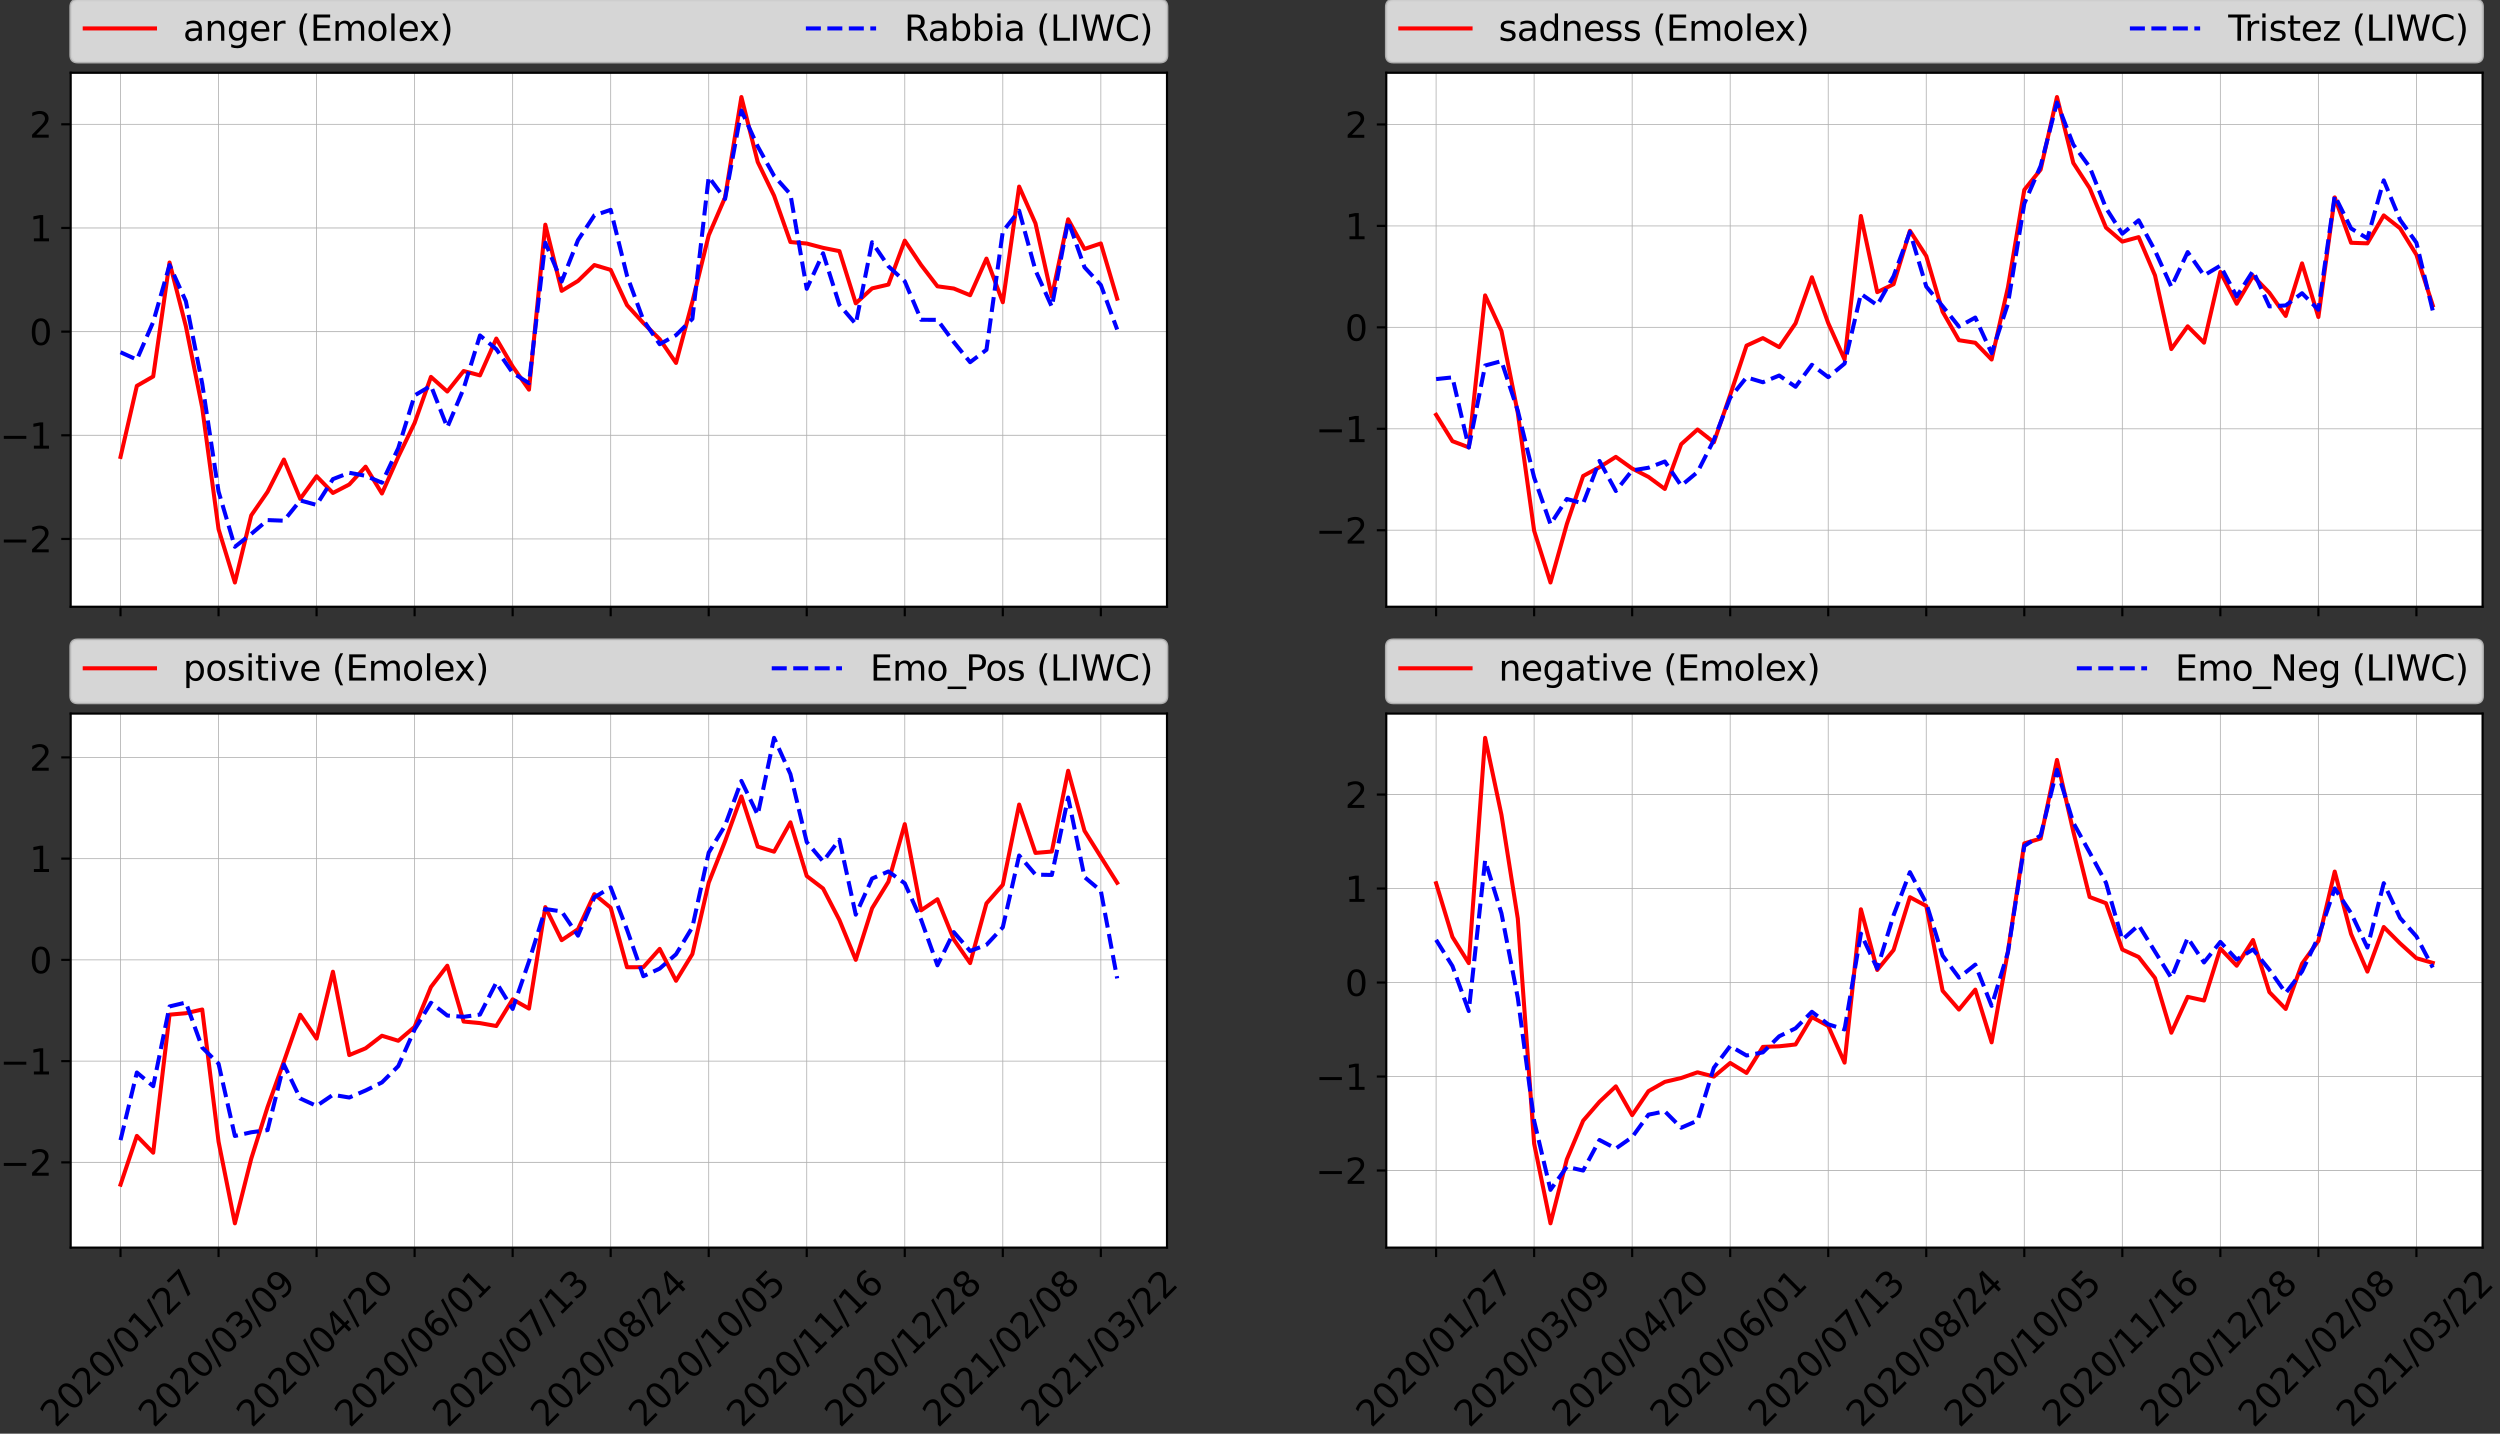 <?xml version="1.0" encoding="utf-8" standalone="no"?>
<!DOCTYPE svg PUBLIC "-//W3C//DTD SVG 1.1//EN"
  "http://www.w3.org/Graphics/SVG/1.1/DTD/svg11.dtd">
<svg height="530.694pt" version="1.1" viewBox="0 0 925.41 530.694" width="925.41pt" xmlns="http://www.w3.org/2000/svg" xmlns:xlink="http://www.w3.org/1999/xlink">
 <rect x="0" y="0" width="925.41" height="530.694" fill="#333333" stroke="none"/>
 <defs>
  <style type="text/css">*{stroke-linecap:butt;stroke-linejoin:round;}</style>
 </defs>
 <g id="figure_1">
  <g id="patch_1">
   <path d="M 0 530.694 
L 925.41 530.694 
L 925.41 0 
L 0 0 
z
" style="fill:none;"/>
  </g>
  <g id="axes_1">
   <g id="patch_2">
    <path d="M 26.165 224.608 
L 431.983 224.608 
L 431.983 26.935 
L 26.165 26.935 
z
" style="fill:#ffffff;"/>
   </g>
   <g id="matplotlib.axis_1">
    <g id="xtick_1">
     <g id="line2d_1">
      <path clip-path="url(#p04c0260164)" d="M 44.611 224.608 
L 44.611 26.935 
" style="fill:none;stroke:#b0b0b0;stroke-linecap:square;stroke-width:0.3;"/>
     </g>
     <g id="line2d_2">
      <defs>
       <path d="M 0 0 
L 0 3.5 
" id="m3c709c82da" style="stroke:#000000;stroke-width:0.8;"/>
      </defs>
      <g>
       <use style="stroke:#000000;stroke-width:0.8;" x="44.611" xlink:href="#m3c709c82da" y="224.608"/>
      </g>
     </g>
    </g>
    <g id="xtick_2">
     <g id="line2d_3">
      <path clip-path="url(#p04c0260164)" d="M 80.899 224.608 
L 80.899 26.935 
" style="fill:none;stroke:#b0b0b0;stroke-linecap:square;stroke-width:0.3;"/>
     </g>
     <g id="line2d_4">
      <g>
       <use style="stroke:#000000;stroke-width:0.8;" x="80.899" xlink:href="#m3c709c82da" y="224.608"/>
      </g>
     </g>
    </g>
    <g id="xtick_3">
     <g id="line2d_5">
      <path clip-path="url(#p04c0260164)" d="M 117.187 224.608 
L 117.187 26.935 
" style="fill:none;stroke:#b0b0b0;stroke-linecap:square;stroke-width:0.3;"/>
     </g>
     <g id="line2d_6">
      <g>
       <use style="stroke:#000000;stroke-width:0.8;" x="117.187" xlink:href="#m3c709c82da" y="224.608"/>
      </g>
     </g>
    </g>
    <g id="xtick_4">
     <g id="line2d_7">
      <path clip-path="url(#p04c0260164)" d="M 153.474 224.608 
L 153.474 26.935 
" style="fill:none;stroke:#b0b0b0;stroke-linecap:square;stroke-width:0.3;"/>
     </g>
     <g id="line2d_8">
      <g>
       <use style="stroke:#000000;stroke-width:0.8;" x="153.474" xlink:href="#m3c709c82da" y="224.608"/>
      </g>
     </g>
    </g>
    <g id="xtick_5">
     <g id="line2d_9">
      <path clip-path="url(#p04c0260164)" d="M 189.762 224.608 
L 189.762 26.935 
" style="fill:none;stroke:#b0b0b0;stroke-linecap:square;stroke-width:0.3;"/>
     </g>
     <g id="line2d_10">
      <g>
       <use style="stroke:#000000;stroke-width:0.8;" x="189.762" xlink:href="#m3c709c82da" y="224.608"/>
      </g>
     </g>
    </g>
    <g id="xtick_6">
     <g id="line2d_11">
      <path clip-path="url(#p04c0260164)" d="M 226.05 224.608 
L 226.05 26.935 
" style="fill:none;stroke:#b0b0b0;stroke-linecap:square;stroke-width:0.3;"/>
     </g>
     <g id="line2d_12">
      <g>
       <use style="stroke:#000000;stroke-width:0.8;" x="226.05" xlink:href="#m3c709c82da" y="224.608"/>
      </g>
     </g>
    </g>
    <g id="xtick_7">
     <g id="line2d_13">
      <path clip-path="url(#p04c0260164)" d="M 262.338 224.608 
L 262.338 26.935 
" style="fill:none;stroke:#b0b0b0;stroke-linecap:square;stroke-width:0.3;"/>
     </g>
     <g id="line2d_14">
      <g>
       <use style="stroke:#000000;stroke-width:0.8;" x="262.338" xlink:href="#m3c709c82da" y="224.608"/>
      </g>
     </g>
    </g>
    <g id="xtick_8">
     <g id="line2d_15">
      <path clip-path="url(#p04c0260164)" d="M 298.625 224.608 
L 298.625 26.935 
" style="fill:none;stroke:#b0b0b0;stroke-linecap:square;stroke-width:0.3;"/>
     </g>
     <g id="line2d_16">
      <g>
       <use style="stroke:#000000;stroke-width:0.8;" x="298.625" xlink:href="#m3c709c82da" y="224.608"/>
      </g>
     </g>
    </g>
    <g id="xtick_9">
     <g id="line2d_17">
      <path clip-path="url(#p04c0260164)" d="M 334.913 224.608 
L 334.913 26.935 
" style="fill:none;stroke:#b0b0b0;stroke-linecap:square;stroke-width:0.3;"/>
     </g>
     <g id="line2d_18">
      <g>
       <use style="stroke:#000000;stroke-width:0.8;" x="334.913" xlink:href="#m3c709c82da" y="224.608"/>
      </g>
     </g>
    </g>
    <g id="xtick_10">
     <g id="line2d_19">
      <path clip-path="url(#p04c0260164)" d="M 371.201 224.608 
L 371.201 26.935 
" style="fill:none;stroke:#b0b0b0;stroke-linecap:square;stroke-width:0.3;"/>
     </g>
     <g id="line2d_20">
      <g>
       <use style="stroke:#000000;stroke-width:0.8;" x="371.201" xlink:href="#m3c709c82da" y="224.608"/>
      </g>
     </g>
    </g>
    <g id="xtick_11">
     <g id="line2d_21">
      <path clip-path="url(#p04c0260164)" d="M 407.489 224.608 
L 407.489 26.935 
" style="fill:none;stroke:#b0b0b0;stroke-linecap:square;stroke-width:0.3;"/>
     </g>
     <g id="line2d_22">
      <g>
       <use style="stroke:#000000;stroke-width:0.8;" x="407.489" xlink:href="#m3c709c82da" y="224.608"/>
      </g>
     </g>
    </g>
   </g>
   <g id="matplotlib.axis_2">
    <g id="ytick_1">
     <g id="line2d_23">
      <path clip-path="url(#p04c0260164)" d="M 26.165 199.503 
L 431.983 199.503 
" style="fill:none;stroke:#b0b0b0;stroke-linecap:square;stroke-width:0.3;"/>
     </g>
     <g id="line2d_24">
      <defs>
       <path d="M 0 0 
L -3.5 0 
" id="m9142da2816" style="stroke:#000000;stroke-width:0.8;"/>
      </defs>
      <g>
       <use style="stroke:#000000;stroke-width:0.8;" x="26.165" xlink:href="#m9142da2816" y="199.503"/>
      </g>
     </g>
     <g id="text_1">
      <!-- −2 -->
      <g transform="translate(0 204.442)scale(0.13 -0.13)">
       <defs>
        <path d="M 678 2272 
L 4684 2272 
L 4684 1741 
L 678 1741 
L 678 2272 
z
" id="DejaVuSans-2212" transform="scale(0.016)"/>
        <path d="M 1228 531 
L 3431 531 
L 3431 0 
L 469 0 
L 469 531 
Q 828 903 1448 1529 
Q 2069 2156 2228 2338 
Q 2531 2678 2651 2914 
Q 2772 3150 2772 3378 
Q 2772 3750 2511 3984 
Q 2250 4219 1831 4219 
Q 1534 4219 1204 4116 
Q 875 4013 500 3803 
L 500 4441 
Q 881 4594 1212 4672 
Q 1544 4750 1819 4750 
Q 2544 4750 2975 4387 
Q 3406 4025 3406 3419 
Q 3406 3131 3298 2873 
Q 3191 2616 2906 2266 
Q 2828 2175 2409 1742 
Q 1991 1309 1228 531 
z
" id="DejaVuSans-32" transform="scale(0.016)"/>
       </defs>
       <use xlink:href="#DejaVuSans-2212"/>
       <use x="83.789" xlink:href="#DejaVuSans-32"/>
      </g>
     </g>
    </g>
    <g id="ytick_2">
     <g id="line2d_25">
      <path clip-path="url(#p04c0260164)" d="M 26.165 161.131 
L 431.983 161.131 
" style="fill:none;stroke:#b0b0b0;stroke-linecap:square;stroke-width:0.3;"/>
     </g>
     <g id="line2d_26">
      <g>
       <use style="stroke:#000000;stroke-width:0.8;" x="26.165" xlink:href="#m9142da2816" y="161.131"/>
      </g>
     </g>
     <g id="text_2">
      <!-- −1 -->
      <g transform="translate(0 166.07)scale(0.13 -0.13)">
       <defs>
        <path d="M 794 531 
L 1825 531 
L 1825 4091 
L 703 3866 
L 703 4441 
L 1819 4666 
L 2450 4666 
L 2450 531 
L 3481 531 
L 3481 0 
L 794 0 
L 794 531 
z
" id="DejaVuSans-31" transform="scale(0.016)"/>
       </defs>
       <use xlink:href="#DejaVuSans-2212"/>
       <use x="83.789" xlink:href="#DejaVuSans-31"/>
      </g>
     </g>
    </g>
    <g id="ytick_3">
     <g id="line2d_27">
      <path clip-path="url(#p04c0260164)" d="M 26.165 122.759 
L 431.983 122.759 
" style="fill:none;stroke:#b0b0b0;stroke-linecap:square;stroke-width:0.3;"/>
     </g>
     <g id="line2d_28">
      <g>
       <use style="stroke:#000000;stroke-width:0.8;" x="26.165" xlink:href="#m9142da2816" y="122.759"/>
      </g>
     </g>
     <g id="text_3">
      <!-- 0 -->
      <g transform="translate(10.894 127.698)scale(0.13 -0.13)">
       <defs>
        <path d="M 2034 4250 
Q 1547 4250 1301 3770 
Q 1056 3291 1056 2328 
Q 1056 1369 1301 889 
Q 1547 409 2034 409 
Q 2525 409 2770 889 
Q 3016 1369 3016 2328 
Q 3016 3291 2770 3770 
Q 2525 4250 2034 4250 
z
M 2034 4750 
Q 2819 4750 3233 4129 
Q 3647 3509 3647 2328 
Q 3647 1150 3233 529 
Q 2819 -91 2034 -91 
Q 1250 -91 836 529 
Q 422 1150 422 2328 
Q 422 3509 836 4129 
Q 1250 4750 2034 4750 
z
" id="DejaVuSans-30" transform="scale(0.016)"/>
       </defs>
       <use xlink:href="#DejaVuSans-30"/>
      </g>
     </g>
    </g>
    <g id="ytick_4">
     <g id="line2d_29">
      <path clip-path="url(#p04c0260164)" d="M 26.165 84.387 
L 431.983 84.387 
" style="fill:none;stroke:#b0b0b0;stroke-linecap:square;stroke-width:0.3;"/>
     </g>
     <g id="line2d_30">
      <g>
       <use style="stroke:#000000;stroke-width:0.8;" x="26.165" xlink:href="#m9142da2816" y="84.387"/>
      </g>
     </g>
     <g id="text_4">
      <!-- 1 -->
      <g transform="translate(10.894 89.326)scale(0.13 -0.13)">
       <use xlink:href="#DejaVuSans-31"/>
      </g>
     </g>
    </g>
    <g id="ytick_5">
     <g id="line2d_31">
      <path clip-path="url(#p04c0260164)" d="M 26.165 46.015 
L 431.983 46.015 
" style="fill:none;stroke:#b0b0b0;stroke-linecap:square;stroke-width:0.3;"/>
     </g>
     <g id="line2d_32">
      <g>
       <use style="stroke:#000000;stroke-width:0.8;" x="26.165" xlink:href="#m9142da2816" y="46.015"/>
      </g>
     </g>
     <g id="text_5">
      <!-- 2 -->
      <g transform="translate(10.894 50.954)scale(0.13 -0.13)">
       <use xlink:href="#DejaVuSans-32"/>
      </g>
     </g>
    </g>
   </g>
   <g id="line2d_33">
    <path clip-path="url(#p04c0260164)" d="M 44.611 169.132 
L 50.659 142.834 
L 56.707 139.354 
L 62.755 97.169 
L 68.803 120.783 
L 74.851 150.891 
L 80.899 195.878 
L 86.947 215.623 
L 92.995 190.785 
L 99.043 182.057 
L 105.091 170.11 
L 111.139 184.66 
L 117.187 176.283 
L 123.235 182.478 
L 129.283 179.338 
L 135.331 172.745 
L 141.379 182.673 
L 147.426 169.088 
L 153.474 156.556 
L 159.522 139.51 
L 165.57 144.925 
L 171.618 137.343 
L 177.666 138.951 
L 183.714 125.327 
L 189.762 135.663 
L 195.81 144.235 
L 201.858 83.171 
L 207.906 107.66 
L 213.954 103.998 
L 220.002 98.104 
L 226.05 99.9 
L 232.098 112.955 
L 238.146 119.58 
L 244.194 125.549 
L 250.242 134.347 
L 256.29 111.729 
L 262.338 87.095 
L 268.386 73.103 
L 274.434 35.92 
L 280.482 59.961 
L 286.53 72.434 
L 292.578 89.592 
L 298.625 90.15 
L 304.673 91.748 
L 310.721 92.954 
L 316.769 112.283 
L 322.817 106.75 
L 328.865 105.336 
L 334.913 89.075 
L 340.961 98.106 
L 347.009 105.982 
L 353.057 106.804 
L 359.105 109.281 
L 365.153 95.729 
L 371.201 111.877 
L 377.249 69.072 
L 383.297 82.688 
L 389.345 109.743 
L 395.393 81.178 
L 401.441 92.154 
L 407.489 90.116 
L 413.537 110.558 
" style="fill:none;stroke:#ff0000;stroke-linecap:square;stroke-width:1.5;"/>
   </g>
   <g id="line2d_34">
    <path clip-path="url(#p04c0260164)" d="M 44.611 130.382 
L 50.659 133.124 
L 56.707 119.19 
L 62.755 98.109 
L 68.803 111.5 
L 74.851 141.994 
L 80.899 181.943 
L 86.947 202.4 
L 92.995 197.65 
L 99.043 192.514 
L 105.091 192.747 
L 111.139 185.241 
L 117.187 186.908 
L 123.235 177.344 
L 129.283 175.009 
L 135.331 176.131 
L 141.379 178.677 
L 147.426 165.877 
L 153.474 146.368 
L 159.522 142.783 
L 165.57 158.198 
L 171.618 143.824 
L 177.666 124.164 
L 183.714 129.242 
L 189.762 138.017 
L 195.81 141.815 
L 201.858 89.846 
L 207.906 104.205 
L 213.954 88.878 
L 220.002 79.734 
L 226.05 77.677 
L 232.098 102.069 
L 238.146 118.481 
L 244.194 127.418 
L 250.242 124.064 
L 256.29 118.034 
L 262.338 65.491 
L 268.386 73.668 
L 274.434 40.931 
L 280.482 54.198 
L 286.53 65.101 
L 292.578 71.901 
L 298.625 106.91 
L 304.673 93.753 
L 310.721 112.856 
L 316.769 119.924 
L 322.817 89.669 
L 328.865 98.584 
L 334.913 104.135 
L 340.961 118.372 
L 347.009 118.393 
L 353.057 126.624 
L 359.105 134.073 
L 365.153 129.474 
L 371.201 85.679 
L 377.249 77.99 
L 383.297 100.089 
L 389.345 113.572 
L 395.393 81.73 
L 401.441 98.931 
L 407.489 105.486 
L 413.537 121.978 
" style="fill:none;stroke:#0000ff;stroke-dasharray:5.55,2.4;stroke-dashoffset:0;stroke-width:1.5;"/>
   </g>
   <g id="patch_3">
    <path d="M 26.165 224.608 
L 26.165 26.935 
" style="fill:none;stroke:#000000;stroke-linecap:square;stroke-linejoin:miter;stroke-width:0.8;"/>
   </g>
   <g id="patch_4">
    <path d="M 431.983 224.608 
L 431.983 26.935 
" style="fill:none;stroke:#000000;stroke-linecap:square;stroke-linejoin:miter;stroke-width:0.8;"/>
   </g>
   <g id="patch_5">
    <path d="M 26.165 224.608 
L 431.983 224.608 
" style="fill:none;stroke:#000000;stroke-linecap:square;stroke-linejoin:miter;stroke-width:0.8;"/>
   </g>
   <g id="patch_6">
    <path d="M 26.165 26.935 
L 431.983 26.935 
" style="fill:none;stroke:#000000;stroke-linecap:square;stroke-linejoin:miter;stroke-width:0.8;"/>
   </g>
   <g id="legend_1">
    <g id="patch_7">
     <path d="M 28.765 22.982 
L 429.383 22.982 
Q 431.983 22.982 431.983 20.382 
L 431.983 2.6 
Q 431.983 0 429.383 0 
L 28.765 0 
Q 26.165 0 26.165 2.6 
L 26.165 20.382 
Q 26.165 22.982 28.765 22.982 
z
" style="fill:#ffffff;opacity:0.8;stroke:#cccccc;stroke-linejoin:miter;"/>
    </g>
    <g id="line2d_35">
     <path d="M 31.365 10.528 
L 57.365 10.528 
" style="fill:none;stroke:#ff0000;stroke-linecap:square;stroke-width:1.5;"/>
    </g>
    <g id="line2d_36"/>
    <g id="text_6">
     <!-- anger (Emolex) -->
     <g transform="translate(67.765 15.078)scale(0.13 -0.13)">
      <defs>
       <path d="M 2194 1759 
Q 1497 1759 1228 1600 
Q 959 1441 959 1056 
Q 959 750 1161 570 
Q 1363 391 1709 391 
Q 2188 391 2477 730 
Q 2766 1069 2766 1631 
L 2766 1759 
L 2194 1759 
z
M 3341 1997 
L 3341 0 
L 2766 0 
L 2766 531 
Q 2569 213 2275 61 
Q 1981 -91 1556 -91 
Q 1019 -91 701 211 
Q 384 513 384 1019 
Q 384 1609 779 1909 
Q 1175 2209 1959 2209 
L 2766 2209 
L 2766 2266 
Q 2766 2663 2505 2880 
Q 2244 3097 1772 3097 
Q 1472 3097 1187 3025 
Q 903 2953 641 2809 
L 641 3341 
Q 956 3463 1253 3523 
Q 1550 3584 1831 3584 
Q 2591 3584 2966 3190 
Q 3341 2797 3341 1997 
z
" id="DejaVuSans-61" transform="scale(0.016)"/>
       <path d="M 3513 2113 
L 3513 0 
L 2938 0 
L 2938 2094 
Q 2938 2591 2744 2837 
Q 2550 3084 2163 3084 
Q 1697 3084 1428 2787 
Q 1159 2491 1159 1978 
L 1159 0 
L 581 0 
L 581 3500 
L 1159 3500 
L 1159 2956 
Q 1366 3272 1645 3428 
Q 1925 3584 2291 3584 
Q 2894 3584 3203 3211 
Q 3513 2838 3513 2113 
z
" id="DejaVuSans-6e" transform="scale(0.016)"/>
       <path d="M 2906 1791 
Q 2906 2416 2648 2759 
Q 2391 3103 1925 3103 
Q 1463 3103 1205 2759 
Q 947 2416 947 1791 
Q 947 1169 1205 825 
Q 1463 481 1925 481 
Q 2391 481 2648 825 
Q 2906 1169 2906 1791 
z
M 3481 434 
Q 3481 -459 3084 -895 
Q 2688 -1331 1869 -1331 
Q 1566 -1331 1297 -1286 
Q 1028 -1241 775 -1147 
L 775 -588 
Q 1028 -725 1275 -790 
Q 1522 -856 1778 -856 
Q 2344 -856 2625 -561 
Q 2906 -266 2906 331 
L 2906 616 
Q 2728 306 2450 153 
Q 2172 0 1784 0 
Q 1141 0 747 490 
Q 353 981 353 1791 
Q 353 2603 747 3093 
Q 1141 3584 1784 3584 
Q 2172 3584 2450 3431 
Q 2728 3278 2906 2969 
L 2906 3500 
L 3481 3500 
L 3481 434 
z
" id="DejaVuSans-67" transform="scale(0.016)"/>
       <path d="M 3597 1894 
L 3597 1613 
L 953 1613 
Q 991 1019 1311 708 
Q 1631 397 2203 397 
Q 2534 397 2845 478 
Q 3156 559 3463 722 
L 3463 178 
Q 3153 47 2828 -22 
Q 2503 -91 2169 -91 
Q 1331 -91 842 396 
Q 353 884 353 1716 
Q 353 2575 817 3079 
Q 1281 3584 2069 3584 
Q 2775 3584 3186 3129 
Q 3597 2675 3597 1894 
z
M 3022 2063 
Q 3016 2534 2758 2815 
Q 2500 3097 2075 3097 
Q 1594 3097 1305 2825 
Q 1016 2553 972 2059 
L 3022 2063 
z
" id="DejaVuSans-65" transform="scale(0.016)"/>
       <path d="M 2631 2963 
Q 2534 3019 2420 3045 
Q 2306 3072 2169 3072 
Q 1681 3072 1420 2755 
Q 1159 2438 1159 1844 
L 1159 0 
L 581 0 
L 581 3500 
L 1159 3500 
L 1159 2956 
Q 1341 3275 1631 3429 
Q 1922 3584 2338 3584 
Q 2397 3584 2469 3576 
Q 2541 3569 2628 3553 
L 2631 2963 
z
" id="DejaVuSans-72" transform="scale(0.016)"/>
       <path id="DejaVuSans-20" transform="scale(0.016)"/>
       <path d="M 1984 4856 
Q 1566 4138 1362 3434 
Q 1159 2731 1159 2009 
Q 1159 1288 1364 580 
Q 1569 -128 1984 -844 
L 1484 -844 
Q 1016 -109 783 600 
Q 550 1309 550 2009 
Q 550 2706 781 3412 
Q 1013 4119 1484 4856 
L 1984 4856 
z
" id="DejaVuSans-28" transform="scale(0.016)"/>
       <path d="M 628 4666 
L 3578 4666 
L 3578 4134 
L 1259 4134 
L 1259 2753 
L 3481 2753 
L 3481 2222 
L 1259 2222 
L 1259 531 
L 3634 531 
L 3634 0 
L 628 0 
L 628 4666 
z
" id="DejaVuSans-45" transform="scale(0.016)"/>
       <path d="M 3328 2828 
Q 3544 3216 3844 3400 
Q 4144 3584 4550 3584 
Q 5097 3584 5394 3201 
Q 5691 2819 5691 2113 
L 5691 0 
L 5113 0 
L 5113 2094 
Q 5113 2597 4934 2840 
Q 4756 3084 4391 3084 
Q 3944 3084 3684 2787 
Q 3425 2491 3425 1978 
L 3425 0 
L 2847 0 
L 2847 2094 
Q 2847 2600 2669 2842 
Q 2491 3084 2119 3084 
Q 1678 3084 1418 2786 
Q 1159 2488 1159 1978 
L 1159 0 
L 581 0 
L 581 3500 
L 1159 3500 
L 1159 2956 
Q 1356 3278 1631 3431 
Q 1906 3584 2284 3584 
Q 2666 3584 2933 3390 
Q 3200 3197 3328 2828 
z
" id="DejaVuSans-6d" transform="scale(0.016)"/>
       <path d="M 1959 3097 
Q 1497 3097 1228 2736 
Q 959 2375 959 1747 
Q 959 1119 1226 758 
Q 1494 397 1959 397 
Q 2419 397 2687 759 
Q 2956 1122 2956 1747 
Q 2956 2369 2687 2733 
Q 2419 3097 1959 3097 
z
M 1959 3584 
Q 2709 3584 3137 3096 
Q 3566 2609 3566 1747 
Q 3566 888 3137 398 
Q 2709 -91 1959 -91 
Q 1206 -91 779 398 
Q 353 888 353 1747 
Q 353 2609 779 3096 
Q 1206 3584 1959 3584 
z
" id="DejaVuSans-6f" transform="scale(0.016)"/>
       <path d="M 603 4863 
L 1178 4863 
L 1178 0 
L 603 0 
L 603 4863 
z
" id="DejaVuSans-6c" transform="scale(0.016)"/>
       <path d="M 3513 3500 
L 2247 1797 
L 3578 0 
L 2900 0 
L 1881 1375 
L 863 0 
L 184 0 
L 1544 1831 
L 300 3500 
L 978 3500 
L 1906 2253 
L 2834 3500 
L 3513 3500 
z
" id="DejaVuSans-78" transform="scale(0.016)"/>
       <path d="M 513 4856 
L 1013 4856 
Q 1481 4119 1714 3412 
Q 1947 2706 1947 2009 
Q 1947 1309 1714 600 
Q 1481 -109 1013 -844 
L 513 -844 
Q 928 -128 1133 580 
Q 1338 1288 1338 2009 
Q 1338 2731 1133 3434 
Q 928 4138 513 4856 
z
" id="DejaVuSans-29" transform="scale(0.016)"/>
      </defs>
      <use xlink:href="#DejaVuSans-61"/>
      <use x="61.279" xlink:href="#DejaVuSans-6e"/>
      <use x="124.658" xlink:href="#DejaVuSans-67"/>
      <use x="188.135" xlink:href="#DejaVuSans-65"/>
      <use x="249.658" xlink:href="#DejaVuSans-72"/>
      <use x="290.771" xlink:href="#DejaVuSans-20"/>
      <use x="322.559" xlink:href="#DejaVuSans-28"/>
      <use x="361.572" xlink:href="#DejaVuSans-45"/>
      <use x="424.756" xlink:href="#DejaVuSans-6d"/>
      <use x="522.168" xlink:href="#DejaVuSans-6f"/>
      <use x="583.35" xlink:href="#DejaVuSans-6c"/>
      <use x="611.133" xlink:href="#DejaVuSans-65"/>
      <use x="670.906" xlink:href="#DejaVuSans-78"/>
      <use x="730.086" xlink:href="#DejaVuSans-29"/>
     </g>
    </g>
    <g id="line2d_37">
     <path d="M 298.306 10.528 
L 324.306 10.528 
" style="fill:none;stroke:#0000ff;stroke-dasharray:5.55,2.4;stroke-dashoffset:0;stroke-width:1.5;"/>
    </g>
    <g id="line2d_38"/>
    <g id="text_7">
     <!-- Rabbia (LIWC) -->
     <g transform="translate(334.706 15.078)scale(0.13 -0.13)">
      <defs>
       <path d="M 2841 2188 
Q 3044 2119 3236 1894 
Q 3428 1669 3622 1275 
L 4263 0 
L 3584 0 
L 2988 1197 
Q 2756 1666 2539 1819 
Q 2322 1972 1947 1972 
L 1259 1972 
L 1259 0 
L 628 0 
L 628 4666 
L 2053 4666 
Q 2853 4666 3247 4331 
Q 3641 3997 3641 3322 
Q 3641 2881 3436 2590 
Q 3231 2300 2841 2188 
z
M 1259 4147 
L 1259 2491 
L 2053 2491 
Q 2509 2491 2742 2702 
Q 2975 2913 2975 3322 
Q 2975 3731 2742 3939 
Q 2509 4147 2053 4147 
L 1259 4147 
z
" id="DejaVuSans-52" transform="scale(0.016)"/>
       <path d="M 3116 1747 
Q 3116 2381 2855 2742 
Q 2594 3103 2138 3103 
Q 1681 3103 1420 2742 
Q 1159 2381 1159 1747 
Q 1159 1113 1420 752 
Q 1681 391 2138 391 
Q 2594 391 2855 752 
Q 3116 1113 3116 1747 
z
M 1159 2969 
Q 1341 3281 1617 3432 
Q 1894 3584 2278 3584 
Q 2916 3584 3314 3078 
Q 3713 2572 3713 1747 
Q 3713 922 3314 415 
Q 2916 -91 2278 -91 
Q 1894 -91 1617 61 
Q 1341 213 1159 525 
L 1159 0 
L 581 0 
L 581 4863 
L 1159 4863 
L 1159 2969 
z
" id="DejaVuSans-62" transform="scale(0.016)"/>
       <path d="M 603 3500 
L 1178 3500 
L 1178 0 
L 603 0 
L 603 3500 
z
M 603 4863 
L 1178 4863 
L 1178 4134 
L 603 4134 
L 603 4863 
z
" id="DejaVuSans-69" transform="scale(0.016)"/>
       <path d="M 628 4666 
L 1259 4666 
L 1259 531 
L 3531 531 
L 3531 0 
L 628 0 
L 628 4666 
z
" id="DejaVuSans-4c" transform="scale(0.016)"/>
       <path d="M 628 4666 
L 1259 4666 
L 1259 0 
L 628 0 
L 628 4666 
z
" id="DejaVuSans-49" transform="scale(0.016)"/>
       <path d="M 213 4666 
L 850 4666 
L 1831 722 
L 2809 4666 
L 3519 4666 
L 4500 722 
L 5478 4666 
L 6119 4666 
L 4947 0 
L 4153 0 
L 3169 4050 
L 2175 0 
L 1381 0 
L 213 4666 
z
" id="DejaVuSans-57" transform="scale(0.016)"/>
       <path d="M 4122 4306 
L 4122 3641 
Q 3803 3938 3442 4084 
Q 3081 4231 2675 4231 
Q 1875 4231 1450 3742 
Q 1025 3253 1025 2328 
Q 1025 1406 1450 917 
Q 1875 428 2675 428 
Q 3081 428 3442 575 
Q 3803 722 4122 1019 
L 4122 359 
Q 3791 134 3420 21 
Q 3050 -91 2638 -91 
Q 1578 -91 968 557 
Q 359 1206 359 2328 
Q 359 3453 968 4101 
Q 1578 4750 2638 4750 
Q 3056 4750 3426 4639 
Q 3797 4528 4122 4306 
z
" id="DejaVuSans-43" transform="scale(0.016)"/>
      </defs>
      <use xlink:href="#DejaVuSans-52"/>
      <use x="67.232" xlink:href="#DejaVuSans-61"/>
      <use x="128.512" xlink:href="#DejaVuSans-62"/>
      <use x="191.988" xlink:href="#DejaVuSans-62"/>
      <use x="255.465" xlink:href="#DejaVuSans-69"/>
      <use x="283.248" xlink:href="#DejaVuSans-61"/>
      <use x="344.527" xlink:href="#DejaVuSans-20"/>
      <use x="376.314" xlink:href="#DejaVuSans-28"/>
      <use x="415.328" xlink:href="#DejaVuSans-4c"/>
      <use x="471.041" xlink:href="#DejaVuSans-49"/>
      <use x="500.533" xlink:href="#DejaVuSans-57"/>
      <use x="599.41" xlink:href="#DejaVuSans-43"/>
      <use x="669.234" xlink:href="#DejaVuSans-29"/>
     </g>
    </g>
   </g>
  </g>
  <g id="axes_2">
   <g id="patch_8">
    <path d="M 513.147 224.608 
L 918.965 224.608 
L 918.965 26.935 
L 513.147 26.935 
z
" style="fill:#ffffff;"/>
   </g>
   <g id="matplotlib.axis_3">
    <g id="xtick_12">
     <g id="line2d_39">
      <path clip-path="url(#pcfc7509547)" d="M 531.593 224.608 
L 531.593 26.935 
" style="fill:none;stroke:#b0b0b0;stroke-linecap:square;stroke-width:0.3;"/>
     </g>
     <g id="line2d_40">
      <g>
       <use style="stroke:#000000;stroke-width:0.8;" x="531.593" xlink:href="#m3c709c82da" y="224.608"/>
      </g>
     </g>
    </g>
    <g id="xtick_13">
     <g id="line2d_41">
      <path clip-path="url(#pcfc7509547)" d="M 567.881 224.608 
L 567.881 26.935 
" style="fill:none;stroke:#b0b0b0;stroke-linecap:square;stroke-width:0.3;"/>
     </g>
     <g id="line2d_42">
      <g>
       <use style="stroke:#000000;stroke-width:0.8;" x="567.881" xlink:href="#m3c709c82da" y="224.608"/>
      </g>
     </g>
    </g>
    <g id="xtick_14">
     <g id="line2d_43">
      <path clip-path="url(#pcfc7509547)" d="M 604.168 224.608 
L 604.168 26.935 
" style="fill:none;stroke:#b0b0b0;stroke-linecap:square;stroke-width:0.3;"/>
     </g>
     <g id="line2d_44">
      <g>
       <use style="stroke:#000000;stroke-width:0.8;" x="604.168" xlink:href="#m3c709c82da" y="224.608"/>
      </g>
     </g>
    </g>
    <g id="xtick_15">
     <g id="line2d_45">
      <path clip-path="url(#pcfc7509547)" d="M 640.456 224.608 
L 640.456 26.935 
" style="fill:none;stroke:#b0b0b0;stroke-linecap:square;stroke-width:0.3;"/>
     </g>
     <g id="line2d_46">
      <g>
       <use style="stroke:#000000;stroke-width:0.8;" x="640.456" xlink:href="#m3c709c82da" y="224.608"/>
      </g>
     </g>
    </g>
    <g id="xtick_16">
     <g id="line2d_47">
      <path clip-path="url(#pcfc7509547)" d="M 676.744 224.608 
L 676.744 26.935 
" style="fill:none;stroke:#b0b0b0;stroke-linecap:square;stroke-width:0.3;"/>
     </g>
     <g id="line2d_48">
      <g>
       <use style="stroke:#000000;stroke-width:0.8;" x="676.744" xlink:href="#m3c709c82da" y="224.608"/>
      </g>
     </g>
    </g>
    <g id="xtick_17">
     <g id="line2d_49">
      <path clip-path="url(#pcfc7509547)" d="M 713.032 224.608 
L 713.032 26.935 
" style="fill:none;stroke:#b0b0b0;stroke-linecap:square;stroke-width:0.3;"/>
     </g>
     <g id="line2d_50">
      <g>
       <use style="stroke:#000000;stroke-width:0.8;" x="713.032" xlink:href="#m3c709c82da" y="224.608"/>
      </g>
     </g>
    </g>
    <g id="xtick_18">
     <g id="line2d_51">
      <path clip-path="url(#pcfc7509547)" d="M 749.32 224.608 
L 749.32 26.935 
" style="fill:none;stroke:#b0b0b0;stroke-linecap:square;stroke-width:0.3;"/>
     </g>
     <g id="line2d_52">
      <g>
       <use style="stroke:#000000;stroke-width:0.8;" x="749.32" xlink:href="#m3c709c82da" y="224.608"/>
      </g>
     </g>
    </g>
    <g id="xtick_19">
     <g id="line2d_53">
      <path clip-path="url(#pcfc7509547)" d="M 785.607 224.608 
L 785.607 26.935 
" style="fill:none;stroke:#b0b0b0;stroke-linecap:square;stroke-width:0.3;"/>
     </g>
     <g id="line2d_54">
      <g>
       <use style="stroke:#000000;stroke-width:0.8;" x="785.607" xlink:href="#m3c709c82da" y="224.608"/>
      </g>
     </g>
    </g>
    <g id="xtick_20">
     <g id="line2d_55">
      <path clip-path="url(#pcfc7509547)" d="M 821.895 224.608 
L 821.895 26.935 
" style="fill:none;stroke:#b0b0b0;stroke-linecap:square;stroke-width:0.3;"/>
     </g>
     <g id="line2d_56">
      <g>
       <use style="stroke:#000000;stroke-width:0.8;" x="821.895" xlink:href="#m3c709c82da" y="224.608"/>
      </g>
     </g>
    </g>
    <g id="xtick_21">
     <g id="line2d_57">
      <path clip-path="url(#pcfc7509547)" d="M 858.183 224.608 
L 858.183 26.935 
" style="fill:none;stroke:#b0b0b0;stroke-linecap:square;stroke-width:0.3;"/>
     </g>
     <g id="line2d_58">
      <g>
       <use style="stroke:#000000;stroke-width:0.8;" x="858.183" xlink:href="#m3c709c82da" y="224.608"/>
      </g>
     </g>
    </g>
    <g id="xtick_22">
     <g id="line2d_59">
      <path clip-path="url(#pcfc7509547)" d="M 894.471 224.608 
L 894.471 26.935 
" style="fill:none;stroke:#b0b0b0;stroke-linecap:square;stroke-width:0.3;"/>
     </g>
     <g id="line2d_60">
      <g>
       <use style="stroke:#000000;stroke-width:0.8;" x="894.471" xlink:href="#m3c709c82da" y="224.608"/>
      </g>
     </g>
    </g>
   </g>
   <g id="matplotlib.axis_4">
    <g id="ytick_6">
     <g id="line2d_61">
      <path clip-path="url(#pcfc7509547)" d="M 513.147 196.271 
L 918.965 196.271 
" style="fill:none;stroke:#b0b0b0;stroke-linecap:square;stroke-width:0.3;"/>
     </g>
     <g id="line2d_62">
      <g>
       <use style="stroke:#000000;stroke-width:0.8;" x="513.147" xlink:href="#m9142da2816" y="196.271"/>
      </g>
     </g>
     <g id="text_8">
      <!-- −2 -->
      <g transform="translate(486.982 201.21)scale(0.13 -0.13)">
       <use xlink:href="#DejaVuSans-2212"/>
       <use x="83.789" xlink:href="#DejaVuSans-32"/>
      </g>
     </g>
    </g>
    <g id="ytick_7">
     <g id="line2d_63">
      <path clip-path="url(#pcfc7509547)" d="M 513.147 158.722 
L 918.965 158.722 
" style="fill:none;stroke:#b0b0b0;stroke-linecap:square;stroke-width:0.3;"/>
     </g>
     <g id="line2d_64">
      <g>
       <use style="stroke:#000000;stroke-width:0.8;" x="513.147" xlink:href="#m9142da2816" y="158.722"/>
      </g>
     </g>
     <g id="text_9">
      <!-- −1 -->
      <g transform="translate(486.982 163.661)scale(0.13 -0.13)">
       <use xlink:href="#DejaVuSans-2212"/>
       <use x="83.789" xlink:href="#DejaVuSans-31"/>
      </g>
     </g>
    </g>
    <g id="ytick_8">
     <g id="line2d_65">
      <path clip-path="url(#pcfc7509547)" d="M 513.147 121.173 
L 918.965 121.173 
" style="fill:none;stroke:#b0b0b0;stroke-linecap:square;stroke-width:0.3;"/>
     </g>
     <g id="line2d_66">
      <g>
       <use style="stroke:#000000;stroke-width:0.8;" x="513.147" xlink:href="#m9142da2816" y="121.173"/>
      </g>
     </g>
     <g id="text_10">
      <!-- 0 -->
      <g transform="translate(497.875 126.112)scale(0.13 -0.13)">
       <use xlink:href="#DejaVuSans-30"/>
      </g>
     </g>
    </g>
    <g id="ytick_9">
     <g id="line2d_67">
      <path clip-path="url(#pcfc7509547)" d="M 513.147 83.624 
L 918.965 83.624 
" style="fill:none;stroke:#b0b0b0;stroke-linecap:square;stroke-width:0.3;"/>
     </g>
     <g id="line2d_68">
      <g>
       <use style="stroke:#000000;stroke-width:0.8;" x="513.147" xlink:href="#m9142da2816" y="83.624"/>
      </g>
     </g>
     <g id="text_11">
      <!-- 1 -->
      <g transform="translate(497.875 88.563)scale(0.13 -0.13)">
       <use xlink:href="#DejaVuSans-31"/>
      </g>
     </g>
    </g>
    <g id="ytick_10">
     <g id="line2d_69">
      <path clip-path="url(#pcfc7509547)" d="M 513.147 46.075 
L 918.965 46.075 
" style="fill:none;stroke:#b0b0b0;stroke-linecap:square;stroke-width:0.3;"/>
     </g>
     <g id="line2d_70">
      <g>
       <use style="stroke:#000000;stroke-width:0.8;" x="513.147" xlink:href="#m9142da2816" y="46.075"/>
      </g>
     </g>
     <g id="text_12">
      <!-- 2 -->
      <g transform="translate(497.875 51.014)scale(0.13 -0.13)">
       <use xlink:href="#DejaVuSans-32"/>
      </g>
     </g>
    </g>
   </g>
   <g id="line2d_71">
    <path clip-path="url(#pcfc7509547)" d="M 531.593 153.547 
L 537.641 163.304 
L 543.689 165.595 
L 549.737 109.343 
L 555.785 122.513 
L 561.833 152.873 
L 567.881 196.457 
L 573.929 215.623 
L 579.977 194.02 
L 586.025 176.183 
L 592.073 172.936 
L 598.121 169.115 
L 604.168 173.436 
L 610.216 176.542 
L 616.264 180.993 
L 622.312 164.434 
L 628.36 158.984 
L 634.408 163.72 
L 640.456 146.186 
L 646.504 127.935 
L 652.552 125.156 
L 658.6 128.499 
L 664.648 119.691 
L 670.696 102.637 
L 676.744 119.602 
L 682.792 133.098 
L 688.84 79.954 
L 694.888 108.143 
L 700.936 105.194 
L 706.984 85.425 
L 713.032 94.777 
L 719.08 115.364 
L 725.128 125.932 
L 731.176 126.88 
L 737.224 133.087 
L 743.272 106.343 
L 749.32 70.287 
L 755.367 62.775 
L 761.415 35.92 
L 767.463 60.322 
L 773.511 69.638 
L 779.559 84.247 
L 785.607 89.434 
L 791.655 87.777 
L 797.703 101.951 
L 803.751 129.207 
L 809.799 120.788 
L 815.847 126.846 
L 821.895 100.66 
L 827.943 112.439 
L 833.991 102.158 
L 840.039 108.364 
L 846.087 116.944 
L 852.135 97.493 
L 858.183 117.34 
L 864.231 73.069 
L 870.279 89.866 
L 876.327 90.081 
L 882.375 79.735 
L 888.423 84.51 
L 894.471 94.309 
L 900.519 113.043 
" style="fill:none;stroke:#ff0000;stroke-linecap:square;stroke-width:1.5;"/>
   </g>
   <g id="line2d_72">
    <path clip-path="url(#pcfc7509547)" d="M 531.593 140.329 
L 537.641 139.69 
L 543.689 165.654 
L 549.737 135.303 
L 555.785 133.672 
L 561.833 152.029 
L 567.881 176.744 
L 573.929 194.052 
L 579.977 184.704 
L 586.025 186.366 
L 592.073 170.63 
L 598.121 181.751 
L 604.168 174.126 
L 610.216 173.139 
L 616.264 170.825 
L 622.312 179.768 
L 628.36 174.733 
L 634.408 162.833 
L 640.456 147.197 
L 646.504 139.678 
L 652.552 141.499 
L 658.6 139 
L 664.648 143.174 
L 670.696 135.033 
L 676.744 139.613 
L 682.792 134.587 
L 688.84 108.782 
L 694.888 112.967 
L 700.936 102.241 
L 706.984 85.855 
L 713.032 106.075 
L 719.08 113.352 
L 725.128 120.892 
L 731.176 117.549 
L 737.224 130.753 
L 743.272 112.444 
L 749.32 75.378 
L 755.367 61.422 
L 761.415 37.961 
L 767.463 53.546 
L 773.511 61.824 
L 779.559 77.007 
L 785.607 86.516 
L 791.655 81.546 
L 797.703 92.77 
L 803.751 106.167 
L 809.799 93.316 
L 815.847 101.952 
L 821.895 98.343 
L 827.943 109.758 
L 833.991 100.263 
L 840.039 113.418 
L 846.087 113.06 
L 852.135 108.537 
L 858.183 114.66 
L 864.231 72.429 
L 870.279 84.554 
L 876.327 88.253 
L 882.375 66.773 
L 888.423 81.382 
L 894.471 89.849 
L 900.519 115.002 
" style="fill:none;stroke:#0000ff;stroke-dasharray:5.55,2.4;stroke-dashoffset:0;stroke-width:1.5;"/>
   </g>
   <g id="patch_9">
    <path d="M 513.147 224.608 
L 513.147 26.935 
" style="fill:none;stroke:#000000;stroke-linecap:square;stroke-linejoin:miter;stroke-width:0.8;"/>
   </g>
   <g id="patch_10">
    <path d="M 918.965 224.608 
L 918.965 26.935 
" style="fill:none;stroke:#000000;stroke-linecap:square;stroke-linejoin:miter;stroke-width:0.8;"/>
   </g>
   <g id="patch_11">
    <path d="M 513.147 224.608 
L 918.965 224.608 
" style="fill:none;stroke:#000000;stroke-linecap:square;stroke-linejoin:miter;stroke-width:0.8;"/>
   </g>
   <g id="patch_12">
    <path d="M 513.147 26.935 
L 918.965 26.935 
" style="fill:none;stroke:#000000;stroke-linecap:square;stroke-linejoin:miter;stroke-width:0.8;"/>
   </g>
   <g id="legend_2">
    <g id="patch_13">
     <path d="M 515.747 22.982 
L 916.365 22.982 
Q 918.965 22.982 918.965 20.382 
L 918.965 2.6 
Q 918.965 0 916.365 0 
L 515.747 0 
Q 513.147 0 513.147 2.6 
L 513.147 20.382 
Q 513.147 22.982 515.747 22.982 
z
" style="fill:#ffffff;opacity:0.8;stroke:#cccccc;stroke-linejoin:miter;"/>
    </g>
    <g id="line2d_73">
     <path d="M 518.347 10.528 
L 544.347 10.528 
" style="fill:none;stroke:#ff0000;stroke-linecap:square;stroke-width:1.5;"/>
    </g>
    <g id="line2d_74"/>
    <g id="text_13">
     <!-- sadness (Emolex) -->
     <g transform="translate(554.747 15.078)scale(0.13 -0.13)">
      <defs>
       <path d="M 2834 3397 
L 2834 2853 
Q 2591 2978 2328 3040 
Q 2066 3103 1784 3103 
Q 1356 3103 1142 2972 
Q 928 2841 928 2578 
Q 928 2378 1081 2264 
Q 1234 2150 1697 2047 
L 1894 2003 
Q 2506 1872 2764 1633 
Q 3022 1394 3022 966 
Q 3022 478 2636 193 
Q 2250 -91 1575 -91 
Q 1294 -91 989 -36 
Q 684 19 347 128 
L 347 722 
Q 666 556 975 473 
Q 1284 391 1588 391 
Q 1994 391 2212 530 
Q 2431 669 2431 922 
Q 2431 1156 2273 1281 
Q 2116 1406 1581 1522 
L 1381 1569 
Q 847 1681 609 1914 
Q 372 2147 372 2553 
Q 372 3047 722 3315 
Q 1072 3584 1716 3584 
Q 2034 3584 2315 3537 
Q 2597 3491 2834 3397 
z
" id="DejaVuSans-73" transform="scale(0.016)"/>
       <path d="M 2906 2969 
L 2906 4863 
L 3481 4863 
L 3481 0 
L 2906 0 
L 2906 525 
Q 2725 213 2448 61 
Q 2172 -91 1784 -91 
Q 1150 -91 751 415 
Q 353 922 353 1747 
Q 353 2572 751 3078 
Q 1150 3584 1784 3584 
Q 2172 3584 2448 3432 
Q 2725 3281 2906 2969 
z
M 947 1747 
Q 947 1113 1208 752 
Q 1469 391 1925 391 
Q 2381 391 2643 752 
Q 2906 1113 2906 1747 
Q 2906 2381 2643 2742 
Q 2381 3103 1925 3103 
Q 1469 3103 1208 2742 
Q 947 2381 947 1747 
z
" id="DejaVuSans-64" transform="scale(0.016)"/>
      </defs>
      <use xlink:href="#DejaVuSans-73"/>
      <use x="52.1" xlink:href="#DejaVuSans-61"/>
      <use x="113.379" xlink:href="#DejaVuSans-64"/>
      <use x="176.855" xlink:href="#DejaVuSans-6e"/>
      <use x="240.234" xlink:href="#DejaVuSans-65"/>
      <use x="301.758" xlink:href="#DejaVuSans-73"/>
      <use x="353.857" xlink:href="#DejaVuSans-73"/>
      <use x="405.957" xlink:href="#DejaVuSans-20"/>
      <use x="437.744" xlink:href="#DejaVuSans-28"/>
      <use x="476.758" xlink:href="#DejaVuSans-45"/>
      <use x="539.941" xlink:href="#DejaVuSans-6d"/>
      <use x="637.354" xlink:href="#DejaVuSans-6f"/>
      <use x="698.535" xlink:href="#DejaVuSans-6c"/>
      <use x="726.318" xlink:href="#DejaVuSans-65"/>
      <use x="786.092" xlink:href="#DejaVuSans-78"/>
      <use x="845.271" xlink:href="#DejaVuSans-29"/>
     </g>
    </g>
    <g id="line2d_75">
     <path d="M 788.41 10.528 
L 814.41 10.528 
" style="fill:none;stroke:#0000ff;stroke-dasharray:5.55,2.4;stroke-dashoffset:0;stroke-width:1.5;"/>
    </g>
    <g id="line2d_76"/>
    <g id="text_14">
     <!-- Tristez (LIWC) -->
     <g transform="translate(824.81 15.078)scale(0.13 -0.13)">
      <defs>
       <path d="M -19 4666 
L 3928 4666 
L 3928 4134 
L 2272 4134 
L 2272 0 
L 1638 0 
L 1638 4134 
L -19 4134 
L -19 4666 
z
" id="DejaVuSans-54" transform="scale(0.016)"/>
       <path d="M 1172 4494 
L 1172 3500 
L 2356 3500 
L 2356 3053 
L 1172 3053 
L 1172 1153 
Q 1172 725 1289 603 
Q 1406 481 1766 481 
L 2356 481 
L 2356 0 
L 1766 0 
Q 1100 0 847 248 
Q 594 497 594 1153 
L 594 3053 
L 172 3053 
L 172 3500 
L 594 3500 
L 594 4494 
L 1172 4494 
z
" id="DejaVuSans-74" transform="scale(0.016)"/>
       <path d="M 353 3500 
L 3084 3500 
L 3084 2975 
L 922 459 
L 3084 459 
L 3084 0 
L 275 0 
L 275 525 
L 2438 3041 
L 353 3041 
L 353 3500 
z
" id="DejaVuSans-7a" transform="scale(0.016)"/>
      </defs>
      <use xlink:href="#DejaVuSans-54"/>
      <use x="46.334" xlink:href="#DejaVuSans-72"/>
      <use x="87.447" xlink:href="#DejaVuSans-69"/>
      <use x="115.23" xlink:href="#DejaVuSans-73"/>
      <use x="167.33" xlink:href="#DejaVuSans-74"/>
      <use x="206.539" xlink:href="#DejaVuSans-65"/>
      <use x="268.062" xlink:href="#DejaVuSans-7a"/>
      <use x="320.553" xlink:href="#DejaVuSans-20"/>
      <use x="352.34" xlink:href="#DejaVuSans-28"/>
      <use x="391.354" xlink:href="#DejaVuSans-4c"/>
      <use x="447.066" xlink:href="#DejaVuSans-49"/>
      <use x="476.559" xlink:href="#DejaVuSans-57"/>
      <use x="575.436" xlink:href="#DejaVuSans-43"/>
      <use x="645.26" xlink:href="#DejaVuSans-29"/>
     </g>
    </g>
   </g>
  </g>
  <g id="axes_3">
   <g id="patch_14">
    <path d="M 26.165 461.815 
L 431.983 461.815 
L 431.983 264.142 
L 26.165 264.142 
z
" style="fill:#ffffff;"/>
   </g>
   <g id="matplotlib.axis_5">
    <g id="xtick_23">
     <g id="line2d_77">
      <path clip-path="url(#p42628df2b9)" d="M 44.611 461.815 
L 44.611 264.142 
" style="fill:none;stroke:#b0b0b0;stroke-linecap:square;stroke-width:0.3;"/>
     </g>
     <g id="line2d_78">
      <g>
       <use style="stroke:#000000;stroke-width:0.8;" x="44.611" xlink:href="#m3c709c82da" y="461.815"/>
      </g>
     </g>
     <g id="text_15">
      <!-- 2020/01/27 -->
      <g transform="translate(20.656 528.782)rotate(-45)scale(0.13 -0.13)">
       <defs>
        <path d="M 1625 4666 
L 2156 4666 
L 531 -594 
L 0 -594 
L 1625 4666 
z
" id="DejaVuSans-2f" transform="scale(0.016)"/>
        <path d="M 525 4666 
L 3525 4666 
L 3525 4397 
L 1831 0 
L 1172 0 
L 2766 4134 
L 525 4134 
L 525 4666 
z
" id="DejaVuSans-37" transform="scale(0.016)"/>
       </defs>
       <use xlink:href="#DejaVuSans-32"/>
       <use x="63.623" xlink:href="#DejaVuSans-30"/>
       <use x="127.246" xlink:href="#DejaVuSans-32"/>
       <use x="190.869" xlink:href="#DejaVuSans-30"/>
       <use x="254.492" xlink:href="#DejaVuSans-2f"/>
       <use x="288.184" xlink:href="#DejaVuSans-30"/>
       <use x="351.807" xlink:href="#DejaVuSans-31"/>
       <use x="415.43" xlink:href="#DejaVuSans-2f"/>
       <use x="449.121" xlink:href="#DejaVuSans-32"/>
       <use x="512.744" xlink:href="#DejaVuSans-37"/>
      </g>
     </g>
    </g>
    <g id="xtick_24">
     <g id="line2d_79">
      <path clip-path="url(#p42628df2b9)" d="M 80.899 461.815 
L 80.899 264.142 
" style="fill:none;stroke:#b0b0b0;stroke-linecap:square;stroke-width:0.3;"/>
     </g>
     <g id="line2d_80">
      <g>
       <use style="stroke:#000000;stroke-width:0.8;" x="80.899" xlink:href="#m3c709c82da" y="461.815"/>
      </g>
     </g>
     <g id="text_16">
      <!-- 2020/03/09 -->
      <g transform="translate(56.944 528.782)rotate(-45)scale(0.13 -0.13)">
       <defs>
        <path d="M 2597 2516 
Q 3050 2419 3304 2112 
Q 3559 1806 3559 1356 
Q 3559 666 3084 287 
Q 2609 -91 1734 -91 
Q 1441 -91 1130 -33 
Q 819 25 488 141 
L 488 750 
Q 750 597 1062 519 
Q 1375 441 1716 441 
Q 2309 441 2620 675 
Q 2931 909 2931 1356 
Q 2931 1769 2642 2001 
Q 2353 2234 1838 2234 
L 1294 2234 
L 1294 2753 
L 1863 2753 
Q 2328 2753 2575 2939 
Q 2822 3125 2822 3475 
Q 2822 3834 2567 4026 
Q 2313 4219 1838 4219 
Q 1578 4219 1281 4162 
Q 984 4106 628 3988 
L 628 4550 
Q 988 4650 1302 4700 
Q 1616 4750 1894 4750 
Q 2613 4750 3031 4423 
Q 3450 4097 3450 3541 
Q 3450 3153 3228 2886 
Q 3006 2619 2597 2516 
z
" id="DejaVuSans-33" transform="scale(0.016)"/>
        <path d="M 703 97 
L 703 672 
Q 941 559 1184 500 
Q 1428 441 1663 441 
Q 2288 441 2617 861 
Q 2947 1281 2994 2138 
Q 2813 1869 2534 1725 
Q 2256 1581 1919 1581 
Q 1219 1581 811 2004 
Q 403 2428 403 3163 
Q 403 3881 828 4315 
Q 1253 4750 1959 4750 
Q 2769 4750 3195 4129 
Q 3622 3509 3622 2328 
Q 3622 1225 3098 567 
Q 2575 -91 1691 -91 
Q 1453 -91 1209 -44 
Q 966 3 703 97 
z
M 1959 2075 
Q 2384 2075 2632 2365 
Q 2881 2656 2881 3163 
Q 2881 3666 2632 3958 
Q 2384 4250 1959 4250 
Q 1534 4250 1286 3958 
Q 1038 3666 1038 3163 
Q 1038 2656 1286 2365 
Q 1534 2075 1959 2075 
z
" id="DejaVuSans-39" transform="scale(0.016)"/>
       </defs>
       <use xlink:href="#DejaVuSans-32"/>
       <use x="63.623" xlink:href="#DejaVuSans-30"/>
       <use x="127.246" xlink:href="#DejaVuSans-32"/>
       <use x="190.869" xlink:href="#DejaVuSans-30"/>
       <use x="254.492" xlink:href="#DejaVuSans-2f"/>
       <use x="288.184" xlink:href="#DejaVuSans-30"/>
       <use x="351.807" xlink:href="#DejaVuSans-33"/>
       <use x="415.43" xlink:href="#DejaVuSans-2f"/>
       <use x="449.121" xlink:href="#DejaVuSans-30"/>
       <use x="512.744" xlink:href="#DejaVuSans-39"/>
      </g>
     </g>
    </g>
    <g id="xtick_25">
     <g id="line2d_81">
      <path clip-path="url(#p42628df2b9)" d="M 117.187 461.815 
L 117.187 264.142 
" style="fill:none;stroke:#b0b0b0;stroke-linecap:square;stroke-width:0.3;"/>
     </g>
     <g id="line2d_82">
      <g>
       <use style="stroke:#000000;stroke-width:0.8;" x="117.187" xlink:href="#m3c709c82da" y="461.815"/>
      </g>
     </g>
     <g id="text_17">
      <!-- 2020/04/20 -->
      <g transform="translate(93.232 528.782)rotate(-45)scale(0.13 -0.13)">
       <defs>
        <path d="M 2419 4116 
L 825 1625 
L 2419 1625 
L 2419 4116 
z
M 2253 4666 
L 3047 4666 
L 3047 1625 
L 3713 1625 
L 3713 1100 
L 3047 1100 
L 3047 0 
L 2419 0 
L 2419 1100 
L 313 1100 
L 313 1709 
L 2253 4666 
z
" id="DejaVuSans-34" transform="scale(0.016)"/>
       </defs>
       <use xlink:href="#DejaVuSans-32"/>
       <use x="63.623" xlink:href="#DejaVuSans-30"/>
       <use x="127.246" xlink:href="#DejaVuSans-32"/>
       <use x="190.869" xlink:href="#DejaVuSans-30"/>
       <use x="254.492" xlink:href="#DejaVuSans-2f"/>
       <use x="288.184" xlink:href="#DejaVuSans-30"/>
       <use x="351.807" xlink:href="#DejaVuSans-34"/>
       <use x="415.43" xlink:href="#DejaVuSans-2f"/>
       <use x="449.121" xlink:href="#DejaVuSans-32"/>
       <use x="512.744" xlink:href="#DejaVuSans-30"/>
      </g>
     </g>
    </g>
    <g id="xtick_26">
     <g id="line2d_83">
      <path clip-path="url(#p42628df2b9)" d="M 153.474 461.815 
L 153.474 264.142 
" style="fill:none;stroke:#b0b0b0;stroke-linecap:square;stroke-width:0.3;"/>
     </g>
     <g id="line2d_84">
      <g>
       <use style="stroke:#000000;stroke-width:0.8;" x="153.474" xlink:href="#m3c709c82da" y="461.815"/>
      </g>
     </g>
     <g id="text_18">
      <!-- 2020/06/01 -->
      <g transform="translate(129.52 528.782)rotate(-45)scale(0.13 -0.13)">
       <defs>
        <path d="M 2113 2584 
Q 1688 2584 1439 2293 
Q 1191 2003 1191 1497 
Q 1191 994 1439 701 
Q 1688 409 2113 409 
Q 2538 409 2786 701 
Q 3034 994 3034 1497 
Q 3034 2003 2786 2293 
Q 2538 2584 2113 2584 
z
M 3366 4563 
L 3366 3988 
Q 3128 4100 2886 4159 
Q 2644 4219 2406 4219 
Q 1781 4219 1451 3797 
Q 1122 3375 1075 2522 
Q 1259 2794 1537 2939 
Q 1816 3084 2150 3084 
Q 2853 3084 3261 2657 
Q 3669 2231 3669 1497 
Q 3669 778 3244 343 
Q 2819 -91 2113 -91 
Q 1303 -91 875 529 
Q 447 1150 447 2328 
Q 447 3434 972 4092 
Q 1497 4750 2381 4750 
Q 2619 4750 2861 4703 
Q 3103 4656 3366 4563 
z
" id="DejaVuSans-36" transform="scale(0.016)"/>
       </defs>
       <use xlink:href="#DejaVuSans-32"/>
       <use x="63.623" xlink:href="#DejaVuSans-30"/>
       <use x="127.246" xlink:href="#DejaVuSans-32"/>
       <use x="190.869" xlink:href="#DejaVuSans-30"/>
       <use x="254.492" xlink:href="#DejaVuSans-2f"/>
       <use x="288.184" xlink:href="#DejaVuSans-30"/>
       <use x="351.807" xlink:href="#DejaVuSans-36"/>
       <use x="415.43" xlink:href="#DejaVuSans-2f"/>
       <use x="449.121" xlink:href="#DejaVuSans-30"/>
       <use x="512.744" xlink:href="#DejaVuSans-31"/>
      </g>
     </g>
    </g>
    <g id="xtick_27">
     <g id="line2d_85">
      <path clip-path="url(#p42628df2b9)" d="M 189.762 461.815 
L 189.762 264.142 
" style="fill:none;stroke:#b0b0b0;stroke-linecap:square;stroke-width:0.3;"/>
     </g>
     <g id="line2d_86">
      <g>
       <use style="stroke:#000000;stroke-width:0.8;" x="189.762" xlink:href="#m3c709c82da" y="461.815"/>
      </g>
     </g>
     <g id="text_19">
      <!-- 2020/07/13 -->
      <g transform="translate(165.807 528.782)rotate(-45)scale(0.13 -0.13)">
       <use xlink:href="#DejaVuSans-32"/>
       <use x="63.623" xlink:href="#DejaVuSans-30"/>
       <use x="127.246" xlink:href="#DejaVuSans-32"/>
       <use x="190.869" xlink:href="#DejaVuSans-30"/>
       <use x="254.492" xlink:href="#DejaVuSans-2f"/>
       <use x="288.184" xlink:href="#DejaVuSans-30"/>
       <use x="351.807" xlink:href="#DejaVuSans-37"/>
       <use x="415.43" xlink:href="#DejaVuSans-2f"/>
       <use x="449.121" xlink:href="#DejaVuSans-31"/>
       <use x="512.744" xlink:href="#DejaVuSans-33"/>
      </g>
     </g>
    </g>
    <g id="xtick_28">
     <g id="line2d_87">
      <path clip-path="url(#p42628df2b9)" d="M 226.05 461.815 
L 226.05 264.142 
" style="fill:none;stroke:#b0b0b0;stroke-linecap:square;stroke-width:0.3;"/>
     </g>
     <g id="line2d_88">
      <g>
       <use style="stroke:#000000;stroke-width:0.8;" x="226.05" xlink:href="#m3c709c82da" y="461.815"/>
      </g>
     </g>
     <g id="text_20">
      <!-- 2020/08/24 -->
      <g transform="translate(202.095 528.782)rotate(-45)scale(0.13 -0.13)">
       <defs>
        <path d="M 2034 2216 
Q 1584 2216 1326 1975 
Q 1069 1734 1069 1313 
Q 1069 891 1326 650 
Q 1584 409 2034 409 
Q 2484 409 2743 651 
Q 3003 894 3003 1313 
Q 3003 1734 2745 1975 
Q 2488 2216 2034 2216 
z
M 1403 2484 
Q 997 2584 770 2862 
Q 544 3141 544 3541 
Q 544 4100 942 4425 
Q 1341 4750 2034 4750 
Q 2731 4750 3128 4425 
Q 3525 4100 3525 3541 
Q 3525 3141 3298 2862 
Q 3072 2584 2669 2484 
Q 3125 2378 3379 2068 
Q 3634 1759 3634 1313 
Q 3634 634 3220 271 
Q 2806 -91 2034 -91 
Q 1263 -91 848 271 
Q 434 634 434 1313 
Q 434 1759 690 2068 
Q 947 2378 1403 2484 
z
M 1172 3481 
Q 1172 3119 1398 2916 
Q 1625 2713 2034 2713 
Q 2441 2713 2670 2916 
Q 2900 3119 2900 3481 
Q 2900 3844 2670 4047 
Q 2441 4250 2034 4250 
Q 1625 4250 1398 4047 
Q 1172 3844 1172 3481 
z
" id="DejaVuSans-38" transform="scale(0.016)"/>
       </defs>
       <use xlink:href="#DejaVuSans-32"/>
       <use x="63.623" xlink:href="#DejaVuSans-30"/>
       <use x="127.246" xlink:href="#DejaVuSans-32"/>
       <use x="190.869" xlink:href="#DejaVuSans-30"/>
       <use x="254.492" xlink:href="#DejaVuSans-2f"/>
       <use x="288.184" xlink:href="#DejaVuSans-30"/>
       <use x="351.807" xlink:href="#DejaVuSans-38"/>
       <use x="415.43" xlink:href="#DejaVuSans-2f"/>
       <use x="449.121" xlink:href="#DejaVuSans-32"/>
       <use x="512.744" xlink:href="#DejaVuSans-34"/>
      </g>
     </g>
    </g>
    <g id="xtick_29">
     <g id="line2d_89">
      <path clip-path="url(#p42628df2b9)" d="M 262.338 461.815 
L 262.338 264.142 
" style="fill:none;stroke:#b0b0b0;stroke-linecap:square;stroke-width:0.3;"/>
     </g>
     <g id="line2d_90">
      <g>
       <use style="stroke:#000000;stroke-width:0.8;" x="262.338" xlink:href="#m3c709c82da" y="461.815"/>
      </g>
     </g>
     <g id="text_21">
      <!-- 2020/10/05 -->
      <g transform="translate(238.383 528.782)rotate(-45)scale(0.13 -0.13)">
       <defs>
        <path d="M 691 4666 
L 3169 4666 
L 3169 4134 
L 1269 4134 
L 1269 2991 
Q 1406 3038 1543 3061 
Q 1681 3084 1819 3084 
Q 2600 3084 3056 2656 
Q 3513 2228 3513 1497 
Q 3513 744 3044 326 
Q 2575 -91 1722 -91 
Q 1428 -91 1123 -41 
Q 819 9 494 109 
L 494 744 
Q 775 591 1075 516 
Q 1375 441 1709 441 
Q 2250 441 2565 725 
Q 2881 1009 2881 1497 
Q 2881 1984 2565 2268 
Q 2250 2553 1709 2553 
Q 1456 2553 1204 2497 
Q 953 2441 691 2322 
L 691 4666 
z
" id="DejaVuSans-35" transform="scale(0.016)"/>
       </defs>
       <use xlink:href="#DejaVuSans-32"/>
       <use x="63.623" xlink:href="#DejaVuSans-30"/>
       <use x="127.246" xlink:href="#DejaVuSans-32"/>
       <use x="190.869" xlink:href="#DejaVuSans-30"/>
       <use x="254.492" xlink:href="#DejaVuSans-2f"/>
       <use x="288.184" xlink:href="#DejaVuSans-31"/>
       <use x="351.807" xlink:href="#DejaVuSans-30"/>
       <use x="415.43" xlink:href="#DejaVuSans-2f"/>
       <use x="449.121" xlink:href="#DejaVuSans-30"/>
       <use x="512.744" xlink:href="#DejaVuSans-35"/>
      </g>
     </g>
    </g>
    <g id="xtick_30">
     <g id="line2d_91">
      <path clip-path="url(#p42628df2b9)" d="M 298.625 461.815 
L 298.625 264.142 
" style="fill:none;stroke:#b0b0b0;stroke-linecap:square;stroke-width:0.3;"/>
     </g>
     <g id="line2d_92">
      <g>
       <use style="stroke:#000000;stroke-width:0.8;" x="298.625" xlink:href="#m3c709c82da" y="461.815"/>
      </g>
     </g>
     <g id="text_22">
      <!-- 2020/11/16 -->
      <g transform="translate(274.671 528.782)rotate(-45)scale(0.13 -0.13)">
       <use xlink:href="#DejaVuSans-32"/>
       <use x="63.623" xlink:href="#DejaVuSans-30"/>
       <use x="127.246" xlink:href="#DejaVuSans-32"/>
       <use x="190.869" xlink:href="#DejaVuSans-30"/>
       <use x="254.492" xlink:href="#DejaVuSans-2f"/>
       <use x="288.184" xlink:href="#DejaVuSans-31"/>
       <use x="351.807" xlink:href="#DejaVuSans-31"/>
       <use x="415.43" xlink:href="#DejaVuSans-2f"/>
       <use x="449.121" xlink:href="#DejaVuSans-31"/>
       <use x="512.744" xlink:href="#DejaVuSans-36"/>
      </g>
     </g>
    </g>
    <g id="xtick_31">
     <g id="line2d_93">
      <path clip-path="url(#p42628df2b9)" d="M 334.913 461.815 
L 334.913 264.142 
" style="fill:none;stroke:#b0b0b0;stroke-linecap:square;stroke-width:0.3;"/>
     </g>
     <g id="line2d_94">
      <g>
       <use style="stroke:#000000;stroke-width:0.8;" x="334.913" xlink:href="#m3c709c82da" y="461.815"/>
      </g>
     </g>
     <g id="text_23">
      <!-- 2020/12/28 -->
      <g transform="translate(310.958 528.782)rotate(-45)scale(0.13 -0.13)">
       <use xlink:href="#DejaVuSans-32"/>
       <use x="63.623" xlink:href="#DejaVuSans-30"/>
       <use x="127.246" xlink:href="#DejaVuSans-32"/>
       <use x="190.869" xlink:href="#DejaVuSans-30"/>
       <use x="254.492" xlink:href="#DejaVuSans-2f"/>
       <use x="288.184" xlink:href="#DejaVuSans-31"/>
       <use x="351.807" xlink:href="#DejaVuSans-32"/>
       <use x="415.43" xlink:href="#DejaVuSans-2f"/>
       <use x="449.121" xlink:href="#DejaVuSans-32"/>
       <use x="512.744" xlink:href="#DejaVuSans-38"/>
      </g>
     </g>
    </g>
    <g id="xtick_32">
     <g id="line2d_95">
      <path clip-path="url(#p42628df2b9)" d="M 371.201 461.815 
L 371.201 264.142 
" style="fill:none;stroke:#b0b0b0;stroke-linecap:square;stroke-width:0.3;"/>
     </g>
     <g id="line2d_96">
      <g>
       <use style="stroke:#000000;stroke-width:0.8;" x="371.201" xlink:href="#m3c709c82da" y="461.815"/>
      </g>
     </g>
     <g id="text_24">
      <!-- 2021/02/08 -->
      <g transform="translate(347.246 528.782)rotate(-45)scale(0.13 -0.13)">
       <use xlink:href="#DejaVuSans-32"/>
       <use x="63.623" xlink:href="#DejaVuSans-30"/>
       <use x="127.246" xlink:href="#DejaVuSans-32"/>
       <use x="190.869" xlink:href="#DejaVuSans-31"/>
       <use x="254.492" xlink:href="#DejaVuSans-2f"/>
       <use x="288.184" xlink:href="#DejaVuSans-30"/>
       <use x="351.807" xlink:href="#DejaVuSans-32"/>
       <use x="415.43" xlink:href="#DejaVuSans-2f"/>
       <use x="449.121" xlink:href="#DejaVuSans-30"/>
       <use x="512.744" xlink:href="#DejaVuSans-38"/>
      </g>
     </g>
    </g>
    <g id="xtick_33">
     <g id="line2d_97">
      <path clip-path="url(#p42628df2b9)" d="M 407.489 461.815 
L 407.489 264.142 
" style="fill:none;stroke:#b0b0b0;stroke-linecap:square;stroke-width:0.3;"/>
     </g>
     <g id="line2d_98">
      <g>
       <use style="stroke:#000000;stroke-width:0.8;" x="407.489" xlink:href="#m3c709c82da" y="461.815"/>
      </g>
     </g>
     <g id="text_25">
      <!-- 2021/03/22 -->
      <g transform="translate(383.534 528.782)rotate(-45)scale(0.13 -0.13)">
       <use xlink:href="#DejaVuSans-32"/>
       <use x="63.623" xlink:href="#DejaVuSans-30"/>
       <use x="127.246" xlink:href="#DejaVuSans-32"/>
       <use x="190.869" xlink:href="#DejaVuSans-31"/>
       <use x="254.492" xlink:href="#DejaVuSans-2f"/>
       <use x="288.184" xlink:href="#DejaVuSans-30"/>
       <use x="351.807" xlink:href="#DejaVuSans-33"/>
       <use x="415.43" xlink:href="#DejaVuSans-2f"/>
       <use x="449.121" xlink:href="#DejaVuSans-32"/>
       <use x="512.744" xlink:href="#DejaVuSans-32"/>
      </g>
     </g>
    </g>
   </g>
   <g id="matplotlib.axis_6">
    <g id="ytick_11">
     <g id="line2d_99">
      <path clip-path="url(#p42628df2b9)" d="M 26.165 430.266 
L 431.983 430.266 
" style="fill:none;stroke:#b0b0b0;stroke-linecap:square;stroke-width:0.3;"/>
     </g>
     <g id="line2d_100">
      <g>
       <use style="stroke:#000000;stroke-width:0.8;" x="26.165" xlink:href="#m9142da2816" y="430.266"/>
      </g>
     </g>
     <g id="text_26">
      <!-- −2 -->
      <g transform="translate(0 435.205)scale(0.13 -0.13)">
       <use xlink:href="#DejaVuSans-2212"/>
       <use x="83.789" xlink:href="#DejaVuSans-32"/>
      </g>
     </g>
    </g>
    <g id="ytick_12">
     <g id="line2d_101">
      <path clip-path="url(#p42628df2b9)" d="M 26.165 392.79 
L 431.983 392.79 
" style="fill:none;stroke:#b0b0b0;stroke-linecap:square;stroke-width:0.3;"/>
     </g>
     <g id="line2d_102">
      <g>
       <use style="stroke:#000000;stroke-width:0.8;" x="26.165" xlink:href="#m9142da2816" y="392.79"/>
      </g>
     </g>
     <g id="text_27">
      <!-- −1 -->
      <g transform="translate(0 397.729)scale(0.13 -0.13)">
       <use xlink:href="#DejaVuSans-2212"/>
       <use x="83.789" xlink:href="#DejaVuSans-31"/>
      </g>
     </g>
    </g>
    <g id="ytick_13">
     <g id="line2d_103">
      <path clip-path="url(#p42628df2b9)" d="M 26.165 355.314 
L 431.983 355.314 
" style="fill:none;stroke:#b0b0b0;stroke-linecap:square;stroke-width:0.3;"/>
     </g>
     <g id="line2d_104">
      <g>
       <use style="stroke:#000000;stroke-width:0.8;" x="26.165" xlink:href="#m9142da2816" y="355.314"/>
      </g>
     </g>
     <g id="text_28">
      <!-- 0 -->
      <g transform="translate(10.894 360.253)scale(0.13 -0.13)">
       <use xlink:href="#DejaVuSans-30"/>
      </g>
     </g>
    </g>
    <g id="ytick_14">
     <g id="line2d_105">
      <path clip-path="url(#p42628df2b9)" d="M 26.165 317.838 
L 431.983 317.838 
" style="fill:none;stroke:#b0b0b0;stroke-linecap:square;stroke-width:0.3;"/>
     </g>
     <g id="line2d_106">
      <g>
       <use style="stroke:#000000;stroke-width:0.8;" x="26.165" xlink:href="#m9142da2816" y="317.838"/>
      </g>
     </g>
     <g id="text_29">
      <!-- 1 -->
      <g transform="translate(10.894 322.777)scale(0.13 -0.13)">
       <use xlink:href="#DejaVuSans-31"/>
      </g>
     </g>
    </g>
    <g id="ytick_15">
     <g id="line2d_107">
      <path clip-path="url(#p42628df2b9)" d="M 26.165 280.362 
L 431.983 280.362 
" style="fill:none;stroke:#b0b0b0;stroke-linecap:square;stroke-width:0.3;"/>
     </g>
     <g id="line2d_108">
      <g>
       <use style="stroke:#000000;stroke-width:0.8;" x="26.165" xlink:href="#m9142da2816" y="280.362"/>
      </g>
     </g>
     <g id="text_30">
      <!-- 2 -->
      <g transform="translate(10.894 285.301)scale(0.13 -0.13)">
       <use xlink:href="#DejaVuSans-32"/>
      </g>
     </g>
    </g>
   </g>
   <g id="line2d_109">
    <path clip-path="url(#p42628df2b9)" d="M 44.611 438.521 
L 50.659 420.475 
L 56.707 426.689 
L 62.755 375.598 
L 68.803 375.062 
L 74.851 373.682 
L 80.899 422.607 
L 86.947 452.83 
L 92.995 428.912 
L 99.043 409.79 
L 105.091 392.937 
L 111.139 375.615 
L 117.187 384.465 
L 123.235 359.698 
L 129.283 390.545 
L 135.331 388.048 
L 141.379 383.399 
L 147.426 385.254 
L 153.474 380.105 
L 159.522 365.343 
L 165.57 357.474 
L 171.618 378.14 
L 177.666 378.714 
L 183.714 379.795 
L 189.762 369.916 
L 195.81 373.347 
L 201.858 335.785 
L 207.906 348.014 
L 213.954 343.955 
L 220.002 330.993 
L 226.05 335.986 
L 232.098 358.037 
L 238.146 358.014 
L 244.194 351.241 
L 250.242 363.048 
L 256.29 353.173 
L 262.338 326.743 
L 268.386 311.445 
L 274.434 294.807 
L 280.482 313.384 
L 286.53 315.266 
L 292.578 304.396 
L 298.625 324.283 
L 304.673 328.89 
L 310.721 340.567 
L 316.769 355.299 
L 322.817 336.196 
L 328.865 326.371 
L 334.913 305.068 
L 340.961 336.966 
L 347.009 332.863 
L 353.057 347.752 
L 359.105 356.507 
L 365.153 334.39 
L 371.201 327.516 
L 377.249 297.819 
L 383.297 315.723 
L 389.345 315.212 
L 395.393 285.311 
L 401.441 307.522 
L 407.489 317.185 
L 413.537 326.78 
" style="fill:none;stroke:#ff0000;stroke-linecap:square;stroke-width:1.5;"/>
   </g>
   <g id="line2d_110">
    <path clip-path="url(#p42628df2b9)" d="M 44.611 422.037 
L 50.659 397.002 
L 56.707 402.066 
L 62.755 372.551 
L 68.803 371.097 
L 74.851 387.772 
L 80.899 393.731 
L 86.947 420.501 
L 92.995 419.129 
L 99.043 418.318 
L 105.091 394.038 
L 111.139 406.619 
L 117.187 409.373 
L 123.235 405.261 
L 129.283 406.261 
L 135.331 403.658 
L 141.379 400.673 
L 147.426 394.636 
L 153.474 381.076 
L 159.522 371.187 
L 165.57 375.915 
L 171.618 376.389 
L 177.666 375.554 
L 183.714 363.695 
L 189.762 373.468 
L 195.81 355.871 
L 201.858 336.483 
L 207.906 337.377 
L 213.954 346.345 
L 220.002 332.176 
L 226.05 328.484 
L 232.098 344.146 
L 238.146 361.364 
L 244.194 358.54 
L 250.242 353.228 
L 256.29 343.217 
L 262.338 315.605 
L 268.386 305.575 
L 274.434 289.067 
L 280.482 301.637 
L 286.53 273.127 
L 292.578 286.546 
L 298.625 311.712 
L 304.673 318.868 
L 310.721 310.827 
L 316.769 338.577 
L 322.817 325.212 
L 328.865 322.585 
L 334.913 326.979 
L 340.961 340.443 
L 347.009 357.319 
L 353.057 345.035 
L 359.105 352.016 
L 365.153 349.751 
L 371.201 343.251 
L 377.249 316.674 
L 383.297 323.759 
L 389.345 323.876 
L 395.393 295.219 
L 401.441 324.667 
L 407.489 329.738 
L 413.537 362.163 
" style="fill:none;stroke:#0000ff;stroke-dasharray:5.55,2.4;stroke-dashoffset:0;stroke-width:1.5;"/>
   </g>
   <g id="patch_15">
    <path d="M 26.165 461.815 
L 26.165 264.142 
" style="fill:none;stroke:#000000;stroke-linecap:square;stroke-linejoin:miter;stroke-width:0.8;"/>
   </g>
   <g id="patch_16">
    <path d="M 431.983 461.815 
L 431.983 264.142 
" style="fill:none;stroke:#000000;stroke-linecap:square;stroke-linejoin:miter;stroke-width:0.8;"/>
   </g>
   <g id="patch_17">
    <path d="M 26.165 461.815 
L 431.983 461.815 
" style="fill:none;stroke:#000000;stroke-linecap:square;stroke-linejoin:miter;stroke-width:0.8;"/>
   </g>
   <g id="patch_18">
    <path d="M 26.165 264.142 
L 431.983 264.142 
" style="fill:none;stroke:#000000;stroke-linecap:square;stroke-linejoin:miter;stroke-width:0.8;"/>
   </g>
   <g id="legend_3">
    <g id="patch_19">
     <path d="M 28.765 260.189 
L 429.383 260.189 
Q 431.983 260.189 431.983 257.589 
L 431.983 239.446 
Q 431.983 236.846 429.383 236.846 
L 28.765 236.846 
Q 26.165 236.846 26.165 239.446 
L 26.165 257.589 
Q 26.165 260.189 28.765 260.189 
z
" style="fill:#ffffff;opacity:0.8;stroke:#cccccc;stroke-linejoin:miter;"/>
    </g>
    <g id="line2d_111">
     <path d="M 31.365 247.374 
L 57.365 247.374 
" style="fill:none;stroke:#ff0000;stroke-linecap:square;stroke-width:1.5;"/>
    </g>
    <g id="line2d_112"/>
    <g id="text_31">
     <!-- positive (Emolex) -->
     <g transform="translate(67.765 251.924)scale(0.13 -0.13)">
      <defs>
       <path d="M 1159 525 
L 1159 -1331 
L 581 -1331 
L 581 3500 
L 1159 3500 
L 1159 2969 
Q 1341 3281 1617 3432 
Q 1894 3584 2278 3584 
Q 2916 3584 3314 3078 
Q 3713 2572 3713 1747 
Q 3713 922 3314 415 
Q 2916 -91 2278 -91 
Q 1894 -91 1617 61 
Q 1341 213 1159 525 
z
M 3116 1747 
Q 3116 2381 2855 2742 
Q 2594 3103 2138 3103 
Q 1681 3103 1420 2742 
Q 1159 2381 1159 1747 
Q 1159 1113 1420 752 
Q 1681 391 2138 391 
Q 2594 391 2855 752 
Q 3116 1113 3116 1747 
z
" id="DejaVuSans-70" transform="scale(0.016)"/>
       <path d="M 191 3500 
L 800 3500 
L 1894 563 
L 2988 3500 
L 3597 3500 
L 2284 0 
L 1503 0 
L 191 3500 
z
" id="DejaVuSans-76" transform="scale(0.016)"/>
      </defs>
      <use xlink:href="#DejaVuSans-70"/>
      <use x="63.477" xlink:href="#DejaVuSans-6f"/>
      <use x="124.658" xlink:href="#DejaVuSans-73"/>
      <use x="176.758" xlink:href="#DejaVuSans-69"/>
      <use x="204.541" xlink:href="#DejaVuSans-74"/>
      <use x="243.75" xlink:href="#DejaVuSans-69"/>
      <use x="271.533" xlink:href="#DejaVuSans-76"/>
      <use x="330.713" xlink:href="#DejaVuSans-65"/>
      <use x="392.236" xlink:href="#DejaVuSans-20"/>
      <use x="424.023" xlink:href="#DejaVuSans-28"/>
      <use x="463.037" xlink:href="#DejaVuSans-45"/>
      <use x="526.221" xlink:href="#DejaVuSans-6d"/>
      <use x="623.633" xlink:href="#DejaVuSans-6f"/>
      <use x="684.814" xlink:href="#DejaVuSans-6c"/>
      <use x="712.598" xlink:href="#DejaVuSans-65"/>
      <use x="772.371" xlink:href="#DejaVuSans-78"/>
      <use x="831.551" xlink:href="#DejaVuSans-29"/>
     </g>
    </g>
    <g id="line2d_113">
     <path d="M 285.672 247.374 
L 311.672 247.374 
" style="fill:none;stroke:#0000ff;stroke-dasharray:5.55,2.4;stroke-dashoffset:0;stroke-width:1.5;"/>
    </g>
    <g id="line2d_114"/>
    <g id="text_32">
     <!-- Emo_Pos (LIWC) -->
     <g transform="translate(322.072 251.924)scale(0.13 -0.13)">
      <defs>
       <path d="M 3263 -1063 
L 3263 -1509 
L -63 -1509 
L -63 -1063 
L 3263 -1063 
z
" id="DejaVuSans-5f" transform="scale(0.016)"/>
       <path d="M 1259 4147 
L 1259 2394 
L 2053 2394 
Q 2494 2394 2734 2622 
Q 2975 2850 2975 3272 
Q 2975 3691 2734 3919 
Q 2494 4147 2053 4147 
L 1259 4147 
z
M 628 4666 
L 2053 4666 
Q 2838 4666 3239 4311 
Q 3641 3956 3641 3272 
Q 3641 2581 3239 2228 
Q 2838 1875 2053 1875 
L 1259 1875 
L 1259 0 
L 628 0 
L 628 4666 
z
" id="DejaVuSans-50" transform="scale(0.016)"/>
      </defs>
      <use xlink:href="#DejaVuSans-45"/>
      <use x="63.184" xlink:href="#DejaVuSans-6d"/>
      <use x="160.596" xlink:href="#DejaVuSans-6f"/>
      <use x="221.777" xlink:href="#DejaVuSans-5f"/>
      <use x="271.777" xlink:href="#DejaVuSans-50"/>
      <use x="328.455" xlink:href="#DejaVuSans-6f"/>
      <use x="389.637" xlink:href="#DejaVuSans-73"/>
      <use x="441.736" xlink:href="#DejaVuSans-20"/>
      <use x="473.523" xlink:href="#DejaVuSans-28"/>
      <use x="512.537" xlink:href="#DejaVuSans-4c"/>
      <use x="568.25" xlink:href="#DejaVuSans-49"/>
      <use x="597.742" xlink:href="#DejaVuSans-57"/>
      <use x="696.619" xlink:href="#DejaVuSans-43"/>
      <use x="766.443" xlink:href="#DejaVuSans-29"/>
     </g>
    </g>
   </g>
  </g>
  <g id="axes_4">
   <g id="patch_20">
    <path d="M 513.147 461.815 
L 918.965 461.815 
L 918.965 264.142 
L 513.147 264.142 
z
" style="fill:#ffffff;"/>
   </g>
   <g id="matplotlib.axis_7">
    <g id="xtick_34">
     <g id="line2d_115">
      <path clip-path="url(#p6c90e6abcf)" d="M 531.593 461.815 
L 531.593 264.142 
" style="fill:none;stroke:#b0b0b0;stroke-linecap:square;stroke-width:0.3;"/>
     </g>
     <g id="line2d_116">
      <g>
       <use style="stroke:#000000;stroke-width:0.8;" x="531.593" xlink:href="#m3c709c82da" y="461.815"/>
      </g>
     </g>
     <g id="text_33">
      <!-- 2020/01/27 -->
      <g transform="translate(507.638 528.782)rotate(-45)scale(0.13 -0.13)">
       <use xlink:href="#DejaVuSans-32"/>
       <use x="63.623" xlink:href="#DejaVuSans-30"/>
       <use x="127.246" xlink:href="#DejaVuSans-32"/>
       <use x="190.869" xlink:href="#DejaVuSans-30"/>
       <use x="254.492" xlink:href="#DejaVuSans-2f"/>
       <use x="288.184" xlink:href="#DejaVuSans-30"/>
       <use x="351.807" xlink:href="#DejaVuSans-31"/>
       <use x="415.43" xlink:href="#DejaVuSans-2f"/>
       <use x="449.121" xlink:href="#DejaVuSans-32"/>
       <use x="512.744" xlink:href="#DejaVuSans-37"/>
      </g>
     </g>
    </g>
    <g id="xtick_35">
     <g id="line2d_117">
      <path clip-path="url(#p6c90e6abcf)" d="M 567.881 461.815 
L 567.881 264.142 
" style="fill:none;stroke:#b0b0b0;stroke-linecap:square;stroke-width:0.3;"/>
     </g>
     <g id="line2d_118">
      <g>
       <use style="stroke:#000000;stroke-width:0.8;" x="567.881" xlink:href="#m3c709c82da" y="461.815"/>
      </g>
     </g>
     <g id="text_34">
      <!-- 2020/03/09 -->
      <g transform="translate(543.926 528.782)rotate(-45)scale(0.13 -0.13)">
       <use xlink:href="#DejaVuSans-32"/>
       <use x="63.623" xlink:href="#DejaVuSans-30"/>
       <use x="127.246" xlink:href="#DejaVuSans-32"/>
       <use x="190.869" xlink:href="#DejaVuSans-30"/>
       <use x="254.492" xlink:href="#DejaVuSans-2f"/>
       <use x="288.184" xlink:href="#DejaVuSans-30"/>
       <use x="351.807" xlink:href="#DejaVuSans-33"/>
       <use x="415.43" xlink:href="#DejaVuSans-2f"/>
       <use x="449.121" xlink:href="#DejaVuSans-30"/>
       <use x="512.744" xlink:href="#DejaVuSans-39"/>
      </g>
     </g>
    </g>
    <g id="xtick_36">
     <g id="line2d_119">
      <path clip-path="url(#p6c90e6abcf)" d="M 604.168 461.815 
L 604.168 264.142 
" style="fill:none;stroke:#b0b0b0;stroke-linecap:square;stroke-width:0.3;"/>
     </g>
     <g id="line2d_120">
      <g>
       <use style="stroke:#000000;stroke-width:0.8;" x="604.168" xlink:href="#m3c709c82da" y="461.815"/>
      </g>
     </g>
     <g id="text_35">
      <!-- 2020/04/20 -->
      <g transform="translate(580.214 528.782)rotate(-45)scale(0.13 -0.13)">
       <use xlink:href="#DejaVuSans-32"/>
       <use x="63.623" xlink:href="#DejaVuSans-30"/>
       <use x="127.246" xlink:href="#DejaVuSans-32"/>
       <use x="190.869" xlink:href="#DejaVuSans-30"/>
       <use x="254.492" xlink:href="#DejaVuSans-2f"/>
       <use x="288.184" xlink:href="#DejaVuSans-30"/>
       <use x="351.807" xlink:href="#DejaVuSans-34"/>
       <use x="415.43" xlink:href="#DejaVuSans-2f"/>
       <use x="449.121" xlink:href="#DejaVuSans-32"/>
       <use x="512.744" xlink:href="#DejaVuSans-30"/>
      </g>
     </g>
    </g>
    <g id="xtick_37">
     <g id="line2d_121">
      <path clip-path="url(#p6c90e6abcf)" d="M 640.456 461.815 
L 640.456 264.142 
" style="fill:none;stroke:#b0b0b0;stroke-linecap:square;stroke-width:0.3;"/>
     </g>
     <g id="line2d_122">
      <g>
       <use style="stroke:#000000;stroke-width:0.8;" x="640.456" xlink:href="#m3c709c82da" y="461.815"/>
      </g>
     </g>
     <g id="text_36">
      <!-- 2020/06/01 -->
      <g transform="translate(616.501 528.782)rotate(-45)scale(0.13 -0.13)">
       <use xlink:href="#DejaVuSans-32"/>
       <use x="63.623" xlink:href="#DejaVuSans-30"/>
       <use x="127.246" xlink:href="#DejaVuSans-32"/>
       <use x="190.869" xlink:href="#DejaVuSans-30"/>
       <use x="254.492" xlink:href="#DejaVuSans-2f"/>
       <use x="288.184" xlink:href="#DejaVuSans-30"/>
       <use x="351.807" xlink:href="#DejaVuSans-36"/>
       <use x="415.43" xlink:href="#DejaVuSans-2f"/>
       <use x="449.121" xlink:href="#DejaVuSans-30"/>
       <use x="512.744" xlink:href="#DejaVuSans-31"/>
      </g>
     </g>
    </g>
    <g id="xtick_38">
     <g id="line2d_123">
      <path clip-path="url(#p6c90e6abcf)" d="M 676.744 461.815 
L 676.744 264.142 
" style="fill:none;stroke:#b0b0b0;stroke-linecap:square;stroke-width:0.3;"/>
     </g>
     <g id="line2d_124">
      <g>
       <use style="stroke:#000000;stroke-width:0.8;" x="676.744" xlink:href="#m3c709c82da" y="461.815"/>
      </g>
     </g>
     <g id="text_37">
      <!-- 2020/07/13 -->
      <g transform="translate(652.789 528.782)rotate(-45)scale(0.13 -0.13)">
       <use xlink:href="#DejaVuSans-32"/>
       <use x="63.623" xlink:href="#DejaVuSans-30"/>
       <use x="127.246" xlink:href="#DejaVuSans-32"/>
       <use x="190.869" xlink:href="#DejaVuSans-30"/>
       <use x="254.492" xlink:href="#DejaVuSans-2f"/>
       <use x="288.184" xlink:href="#DejaVuSans-30"/>
       <use x="351.807" xlink:href="#DejaVuSans-37"/>
       <use x="415.43" xlink:href="#DejaVuSans-2f"/>
       <use x="449.121" xlink:href="#DejaVuSans-31"/>
       <use x="512.744" xlink:href="#DejaVuSans-33"/>
      </g>
     </g>
    </g>
    <g id="xtick_39">
     <g id="line2d_125">
      <path clip-path="url(#p6c90e6abcf)" d="M 713.032 461.815 
L 713.032 264.142 
" style="fill:none;stroke:#b0b0b0;stroke-linecap:square;stroke-width:0.3;"/>
     </g>
     <g id="line2d_126">
      <g>
       <use style="stroke:#000000;stroke-width:0.8;" x="713.032" xlink:href="#m3c709c82da" y="461.815"/>
      </g>
     </g>
     <g id="text_38">
      <!-- 2020/08/24 -->
      <g transform="translate(689.077 528.782)rotate(-45)scale(0.13 -0.13)">
       <use xlink:href="#DejaVuSans-32"/>
       <use x="63.623" xlink:href="#DejaVuSans-30"/>
       <use x="127.246" xlink:href="#DejaVuSans-32"/>
       <use x="190.869" xlink:href="#DejaVuSans-30"/>
       <use x="254.492" xlink:href="#DejaVuSans-2f"/>
       <use x="288.184" xlink:href="#DejaVuSans-30"/>
       <use x="351.807" xlink:href="#DejaVuSans-38"/>
       <use x="415.43" xlink:href="#DejaVuSans-2f"/>
       <use x="449.121" xlink:href="#DejaVuSans-32"/>
       <use x="512.744" xlink:href="#DejaVuSans-34"/>
      </g>
     </g>
    </g>
    <g id="xtick_40">
     <g id="line2d_127">
      <path clip-path="url(#p6c90e6abcf)" d="M 749.32 461.815 
L 749.32 264.142 
" style="fill:none;stroke:#b0b0b0;stroke-linecap:square;stroke-width:0.3;"/>
     </g>
     <g id="line2d_128">
      <g>
       <use style="stroke:#000000;stroke-width:0.8;" x="749.32" xlink:href="#m3c709c82da" y="461.815"/>
      </g>
     </g>
     <g id="text_39">
      <!-- 2020/10/05 -->
      <g transform="translate(725.365 528.782)rotate(-45)scale(0.13 -0.13)">
       <use xlink:href="#DejaVuSans-32"/>
       <use x="63.623" xlink:href="#DejaVuSans-30"/>
       <use x="127.246" xlink:href="#DejaVuSans-32"/>
       <use x="190.869" xlink:href="#DejaVuSans-30"/>
       <use x="254.492" xlink:href="#DejaVuSans-2f"/>
       <use x="288.184" xlink:href="#DejaVuSans-31"/>
       <use x="351.807" xlink:href="#DejaVuSans-30"/>
       <use x="415.43" xlink:href="#DejaVuSans-2f"/>
       <use x="449.121" xlink:href="#DejaVuSans-30"/>
       <use x="512.744" xlink:href="#DejaVuSans-35"/>
      </g>
     </g>
    </g>
    <g id="xtick_41">
     <g id="line2d_129">
      <path clip-path="url(#p6c90e6abcf)" d="M 785.607 461.815 
L 785.607 264.142 
" style="fill:none;stroke:#b0b0b0;stroke-linecap:square;stroke-width:0.3;"/>
     </g>
     <g id="line2d_130">
      <g>
       <use style="stroke:#000000;stroke-width:0.8;" x="785.607" xlink:href="#m3c709c82da" y="461.815"/>
      </g>
     </g>
     <g id="text_40">
      <!-- 2020/11/16 -->
      <g transform="translate(761.653 528.782)rotate(-45)scale(0.13 -0.13)">
       <use xlink:href="#DejaVuSans-32"/>
       <use x="63.623" xlink:href="#DejaVuSans-30"/>
       <use x="127.246" xlink:href="#DejaVuSans-32"/>
       <use x="190.869" xlink:href="#DejaVuSans-30"/>
       <use x="254.492" xlink:href="#DejaVuSans-2f"/>
       <use x="288.184" xlink:href="#DejaVuSans-31"/>
       <use x="351.807" xlink:href="#DejaVuSans-31"/>
       <use x="415.43" xlink:href="#DejaVuSans-2f"/>
       <use x="449.121" xlink:href="#DejaVuSans-31"/>
       <use x="512.744" xlink:href="#DejaVuSans-36"/>
      </g>
     </g>
    </g>
    <g id="xtick_42">
     <g id="line2d_131">
      <path clip-path="url(#p6c90e6abcf)" d="M 821.895 461.815 
L 821.895 264.142 
" style="fill:none;stroke:#b0b0b0;stroke-linecap:square;stroke-width:0.3;"/>
     </g>
     <g id="line2d_132">
      <g>
       <use style="stroke:#000000;stroke-width:0.8;" x="821.895" xlink:href="#m3c709c82da" y="461.815"/>
      </g>
     </g>
     <g id="text_41">
      <!-- 2020/12/28 -->
      <g transform="translate(797.94 528.782)rotate(-45)scale(0.13 -0.13)">
       <use xlink:href="#DejaVuSans-32"/>
       <use x="63.623" xlink:href="#DejaVuSans-30"/>
       <use x="127.246" xlink:href="#DejaVuSans-32"/>
       <use x="190.869" xlink:href="#DejaVuSans-30"/>
       <use x="254.492" xlink:href="#DejaVuSans-2f"/>
       <use x="288.184" xlink:href="#DejaVuSans-31"/>
       <use x="351.807" xlink:href="#DejaVuSans-32"/>
       <use x="415.43" xlink:href="#DejaVuSans-2f"/>
       <use x="449.121" xlink:href="#DejaVuSans-32"/>
       <use x="512.744" xlink:href="#DejaVuSans-38"/>
      </g>
     </g>
    </g>
    <g id="xtick_43">
     <g id="line2d_133">
      <path clip-path="url(#p6c90e6abcf)" d="M 858.183 461.815 
L 858.183 264.142 
" style="fill:none;stroke:#b0b0b0;stroke-linecap:square;stroke-width:0.3;"/>
     </g>
     <g id="line2d_134">
      <g>
       <use style="stroke:#000000;stroke-width:0.8;" x="858.183" xlink:href="#m3c709c82da" y="461.815"/>
      </g>
     </g>
     <g id="text_42">
      <!-- 2021/02/08 -->
      <g transform="translate(834.228 528.782)rotate(-45)scale(0.13 -0.13)">
       <use xlink:href="#DejaVuSans-32"/>
       <use x="63.623" xlink:href="#DejaVuSans-30"/>
       <use x="127.246" xlink:href="#DejaVuSans-32"/>
       <use x="190.869" xlink:href="#DejaVuSans-31"/>
       <use x="254.492" xlink:href="#DejaVuSans-2f"/>
       <use x="288.184" xlink:href="#DejaVuSans-30"/>
       <use x="351.807" xlink:href="#DejaVuSans-32"/>
       <use x="415.43" xlink:href="#DejaVuSans-2f"/>
       <use x="449.121" xlink:href="#DejaVuSans-30"/>
       <use x="512.744" xlink:href="#DejaVuSans-38"/>
      </g>
     </g>
    </g>
    <g id="xtick_44">
     <g id="line2d_135">
      <path clip-path="url(#p6c90e6abcf)" d="M 894.471 461.815 
L 894.471 264.142 
" style="fill:none;stroke:#b0b0b0;stroke-linecap:square;stroke-width:0.3;"/>
     </g>
     <g id="line2d_136">
      <g>
       <use style="stroke:#000000;stroke-width:0.8;" x="894.471" xlink:href="#m3c709c82da" y="461.815"/>
      </g>
     </g>
     <g id="text_43">
      <!-- 2021/03/22 -->
      <g transform="translate(870.516 528.782)rotate(-45)scale(0.13 -0.13)">
       <use xlink:href="#DejaVuSans-32"/>
       <use x="63.623" xlink:href="#DejaVuSans-30"/>
       <use x="127.246" xlink:href="#DejaVuSans-32"/>
       <use x="190.869" xlink:href="#DejaVuSans-31"/>
       <use x="254.492" xlink:href="#DejaVuSans-2f"/>
       <use x="288.184" xlink:href="#DejaVuSans-30"/>
       <use x="351.807" xlink:href="#DejaVuSans-33"/>
       <use x="415.43" xlink:href="#DejaVuSans-2f"/>
       <use x="449.121" xlink:href="#DejaVuSans-32"/>
       <use x="512.744" xlink:href="#DejaVuSans-32"/>
      </g>
     </g>
    </g>
   </g>
   <g id="matplotlib.axis_8">
    <g id="ytick_16">
     <g id="line2d_137">
      <path clip-path="url(#p6c90e6abcf)" d="M 513.147 433.277 
L 918.965 433.277 
" style="fill:none;stroke:#b0b0b0;stroke-linecap:square;stroke-width:0.3;"/>
     </g>
     <g id="line2d_138">
      <g>
       <use style="stroke:#000000;stroke-width:0.8;" x="513.147" xlink:href="#m9142da2816" y="433.277"/>
      </g>
     </g>
     <g id="text_44">
      <!-- −2 -->
      <g transform="translate(486.982 438.216)scale(0.13 -0.13)">
       <use xlink:href="#DejaVuSans-2212"/>
       <use x="83.789" xlink:href="#DejaVuSans-32"/>
      </g>
     </g>
    </g>
    <g id="ytick_17">
     <g id="line2d_139">
      <path clip-path="url(#p6c90e6abcf)" d="M 513.147 398.487 
L 918.965 398.487 
" style="fill:none;stroke:#b0b0b0;stroke-linecap:square;stroke-width:0.3;"/>
     </g>
     <g id="line2d_140">
      <g>
       <use style="stroke:#000000;stroke-width:0.8;" x="513.147" xlink:href="#m9142da2816" y="398.487"/>
      </g>
     </g>
     <g id="text_45">
      <!-- −1 -->
      <g transform="translate(486.982 403.426)scale(0.13 -0.13)">
       <use xlink:href="#DejaVuSans-2212"/>
       <use x="83.789" xlink:href="#DejaVuSans-31"/>
      </g>
     </g>
    </g>
    <g id="ytick_18">
     <g id="line2d_141">
      <path clip-path="url(#p6c90e6abcf)" d="M 513.147 363.698 
L 918.965 363.698 
" style="fill:none;stroke:#b0b0b0;stroke-linecap:square;stroke-width:0.3;"/>
     </g>
     <g id="line2d_142">
      <g>
       <use style="stroke:#000000;stroke-width:0.8;" x="513.147" xlink:href="#m9142da2816" y="363.698"/>
      </g>
     </g>
     <g id="text_46">
      <!-- 0 -->
      <g transform="translate(497.875 368.637)scale(0.13 -0.13)">
       <use xlink:href="#DejaVuSans-30"/>
      </g>
     </g>
    </g>
    <g id="ytick_19">
     <g id="line2d_143">
      <path clip-path="url(#p6c90e6abcf)" d="M 513.147 328.909 
L 918.965 328.909 
" style="fill:none;stroke:#b0b0b0;stroke-linecap:square;stroke-width:0.3;"/>
     </g>
     <g id="line2d_144">
      <g>
       <use style="stroke:#000000;stroke-width:0.8;" x="513.147" xlink:href="#m9142da2816" y="328.909"/>
      </g>
     </g>
     <g id="text_47">
      <!-- 1 -->
      <g transform="translate(497.875 333.848)scale(0.13 -0.13)">
       <use xlink:href="#DejaVuSans-31"/>
      </g>
     </g>
    </g>
    <g id="ytick_20">
     <g id="line2d_145">
      <path clip-path="url(#p6c90e6abcf)" d="M 513.147 294.12 
L 918.965 294.12 
" style="fill:none;stroke:#b0b0b0;stroke-linecap:square;stroke-width:0.3;"/>
     </g>
     <g id="line2d_146">
      <g>
       <use style="stroke:#000000;stroke-width:0.8;" x="513.147" xlink:href="#m9142da2816" y="294.12"/>
      </g>
     </g>
     <g id="text_48">
      <!-- 2 -->
      <g transform="translate(497.875 299.059)scale(0.13 -0.13)">
       <use xlink:href="#DejaVuSans-32"/>
      </g>
     </g>
    </g>
   </g>
   <g id="line2d_147">
    <path clip-path="url(#p6c90e6abcf)" d="M 531.593 326.945 
L 537.641 346.837 
L 543.689 356.514 
L 549.737 273.127 
L 555.785 301.637 
L 561.833 340.03 
L 567.881 423.324 
L 573.929 452.83 
L 579.977 429.174 
L 586.025 414.842 
L 592.073 407.838 
L 598.121 402.127 
L 604.168 412.785 
L 610.216 403.894 
L 616.264 400.469 
L 622.312 399.043 
L 628.36 396.931 
L 634.408 398.519 
L 640.456 393.473 
L 646.504 397.163 
L 652.552 387.522 
L 658.6 387.298 
L 664.648 386.629 
L 670.696 376.487 
L 676.744 379.796 
L 682.792 393.348 
L 688.84 336.584 
L 694.888 359.05 
L 700.936 351.661 
L 706.984 332.105 
L 713.032 335.352 
L 719.08 366.735 
L 725.128 373.713 
L 731.176 366.329 
L 737.224 385.84 
L 743.272 352.084 
L 749.32 312.201 
L 755.367 310.395 
L 761.415 281.299 
L 767.463 307.801 
L 773.511 332.039 
L 779.559 334.335 
L 785.607 351.483 
L 791.655 354.258 
L 797.703 362.026 
L 803.751 382.277 
L 809.799 369.004 
L 815.847 370.356 
L 821.895 351.128 
L 827.943 357.469 
L 833.991 347.96 
L 840.039 367.252 
L 846.087 373.476 
L 852.135 356.725 
L 858.183 348.301 
L 864.231 322.627 
L 870.279 345.713 
L 876.327 359.657 
L 882.375 343.148 
L 888.423 349.202 
L 894.471 354.695 
L 900.519 356.427 
" style="fill:none;stroke:#ff0000;stroke-linecap:square;stroke-width:1.5;"/>
   </g>
   <g id="line2d_148">
    <path clip-path="url(#p6c90e6abcf)" d="M 531.593 347.913 
L 537.641 357.601 
L 543.689 374.25 
L 549.737 318.498 
L 555.785 338.074 
L 561.833 369.362 
L 567.881 414.919 
L 573.929 440.439 
L 579.977 431.9 
L 586.025 433.303 
L 592.073 421.985 
L 598.121 425.147 
L 604.168 420.922 
L 610.216 412.608 
L 616.264 411.372 
L 622.312 417.45 
L 628.36 414.816 
L 634.408 395.235 
L 640.456 387.195 
L 646.504 390.713 
L 652.552 389.552 
L 658.6 383.59 
L 664.648 380.649 
L 670.696 374.529 
L 676.744 379.162 
L 682.792 381.065 
L 688.84 345.602 
L 694.888 358.533 
L 700.936 338.77 
L 706.984 322.845 
L 713.032 334.281 
L 719.08 353.739 
L 725.128 361.88 
L 731.176 357.068 
L 737.224 372.324 
L 743.272 352.49 
L 749.32 313.131 
L 755.367 309.263 
L 761.415 284.954 
L 767.463 304.549 
L 773.511 315.565 
L 779.559 326.769 
L 785.607 347.857 
L 791.655 342.464 
L 797.703 352.261 
L 803.751 361.99 
L 809.799 347.154 
L 815.847 356.263 
L 821.895 348.664 
L 827.943 355.189 
L 833.991 351.449 
L 840.039 358.958 
L 846.087 367.569 
L 852.135 359.604 
L 858.183 346.768 
L 864.231 328.869 
L 870.279 337.997 
L 876.327 350.744 
L 882.375 326.918 
L 888.423 339.796 
L 894.471 346.616 
L 900.519 358.149 
" style="fill:none;stroke:#0000ff;stroke-dasharray:5.55,2.4;stroke-dashoffset:0;stroke-width:1.5;"/>
   </g>
   <g id="patch_21">
    <path d="M 513.147 461.815 
L 513.147 264.142 
" style="fill:none;stroke:#000000;stroke-linecap:square;stroke-linejoin:miter;stroke-width:0.8;"/>
   </g>
   <g id="patch_22">
    <path d="M 918.965 461.815 
L 918.965 264.142 
" style="fill:none;stroke:#000000;stroke-linecap:square;stroke-linejoin:miter;stroke-width:0.8;"/>
   </g>
   <g id="patch_23">
    <path d="M 513.147 461.815 
L 918.965 461.815 
" style="fill:none;stroke:#000000;stroke-linecap:square;stroke-linejoin:miter;stroke-width:0.8;"/>
   </g>
   <g id="patch_24">
    <path d="M 513.147 264.142 
L 918.965 264.142 
" style="fill:none;stroke:#000000;stroke-linecap:square;stroke-linejoin:miter;stroke-width:0.8;"/>
   </g>
   <g id="legend_4">
    <g id="patch_25">
     <path d="M 515.747 260.189 
L 916.365 260.189 
Q 918.965 260.189 918.965 257.589 
L 918.965 239.446 
Q 918.965 236.846 916.365 236.846 
L 515.747 236.846 
Q 513.147 236.846 513.147 239.446 
L 513.147 257.589 
Q 513.147 260.189 515.747 260.189 
z
" style="fill:#ffffff;opacity:0.8;stroke:#cccccc;stroke-linejoin:miter;"/>
    </g>
    <g id="line2d_149">
     <path d="M 518.347 247.374 
L 544.347 247.374 
" style="fill:none;stroke:#ff0000;stroke-linecap:square;stroke-width:1.5;"/>
    </g>
    <g id="line2d_150"/>
    <g id="text_49">
     <!-- negative (Emolex) -->
     <g transform="translate(554.747 251.924)scale(0.13 -0.13)">
      <use xlink:href="#DejaVuSans-6e"/>
      <use x="63.379" xlink:href="#DejaVuSans-65"/>
      <use x="124.902" xlink:href="#DejaVuSans-67"/>
      <use x="188.379" xlink:href="#DejaVuSans-61"/>
      <use x="249.658" xlink:href="#DejaVuSans-74"/>
      <use x="288.867" xlink:href="#DejaVuSans-69"/>
      <use x="316.65" xlink:href="#DejaVuSans-76"/>
      <use x="375.83" xlink:href="#DejaVuSans-65"/>
      <use x="437.354" xlink:href="#DejaVuSans-20"/>
      <use x="469.141" xlink:href="#DejaVuSans-28"/>
      <use x="508.154" xlink:href="#DejaVuSans-45"/>
      <use x="571.338" xlink:href="#DejaVuSans-6d"/>
      <use x="668.75" xlink:href="#DejaVuSans-6f"/>
      <use x="729.932" xlink:href="#DejaVuSans-6c"/>
      <use x="757.715" xlink:href="#DejaVuSans-65"/>
      <use x="817.488" xlink:href="#DejaVuSans-78"/>
      <use x="876.668" xlink:href="#DejaVuSans-29"/>
     </g>
    </g>
    <g id="line2d_151">
     <path d="M 768.77 247.374 
L 794.77 247.374 
" style="fill:none;stroke:#0000ff;stroke-dasharray:5.55,2.4;stroke-dashoffset:0;stroke-width:1.5;"/>
    </g>
    <g id="line2d_152"/>
    <g id="text_50">
     <!-- Emo_Neg (LIWC) -->
     <g transform="translate(805.17 251.924)scale(0.13 -0.13)">
      <defs>
       <path d="M 628 4666 
L 1478 4666 
L 3547 763 
L 3547 4666 
L 4159 4666 
L 4159 0 
L 3309 0 
L 1241 3903 
L 1241 0 
L 628 0 
L 628 4666 
z
" id="DejaVuSans-4e" transform="scale(0.016)"/>
      </defs>
      <use xlink:href="#DejaVuSans-45"/>
      <use x="63.184" xlink:href="#DejaVuSans-6d"/>
      <use x="160.596" xlink:href="#DejaVuSans-6f"/>
      <use x="221.777" xlink:href="#DejaVuSans-5f"/>
      <use x="271.777" xlink:href="#DejaVuSans-4e"/>
      <use x="346.582" xlink:href="#DejaVuSans-65"/>
      <use x="408.105" xlink:href="#DejaVuSans-67"/>
      <use x="471.582" xlink:href="#DejaVuSans-20"/>
      <use x="503.369" xlink:href="#DejaVuSans-28"/>
      <use x="542.383" xlink:href="#DejaVuSans-4c"/>
      <use x="598.096" xlink:href="#DejaVuSans-49"/>
      <use x="627.588" xlink:href="#DejaVuSans-57"/>
      <use x="726.465" xlink:href="#DejaVuSans-43"/>
      <use x="796.289" xlink:href="#DejaVuSans-29"/>
     </g>
    </g>
   </g>
  </g>
 </g>
 <defs>
  <clipPath id="p04c0260164">
   <rect height="197.673" width="405.818" x="26.165" y="26.935"/>
  </clipPath>
  <clipPath id="pcfc7509547">
   <rect height="197.673" width="405.818" x="513.147" y="26.935"/>
  </clipPath>
  <clipPath id="p42628df2b9">
   <rect height="197.673" width="405.818" x="26.165" y="264.142"/>
  </clipPath>
  <clipPath id="p6c90e6abcf">
   <rect height="197.673" width="405.818" x="513.147" y="264.142"/>
  </clipPath>
 </defs>
</svg>
